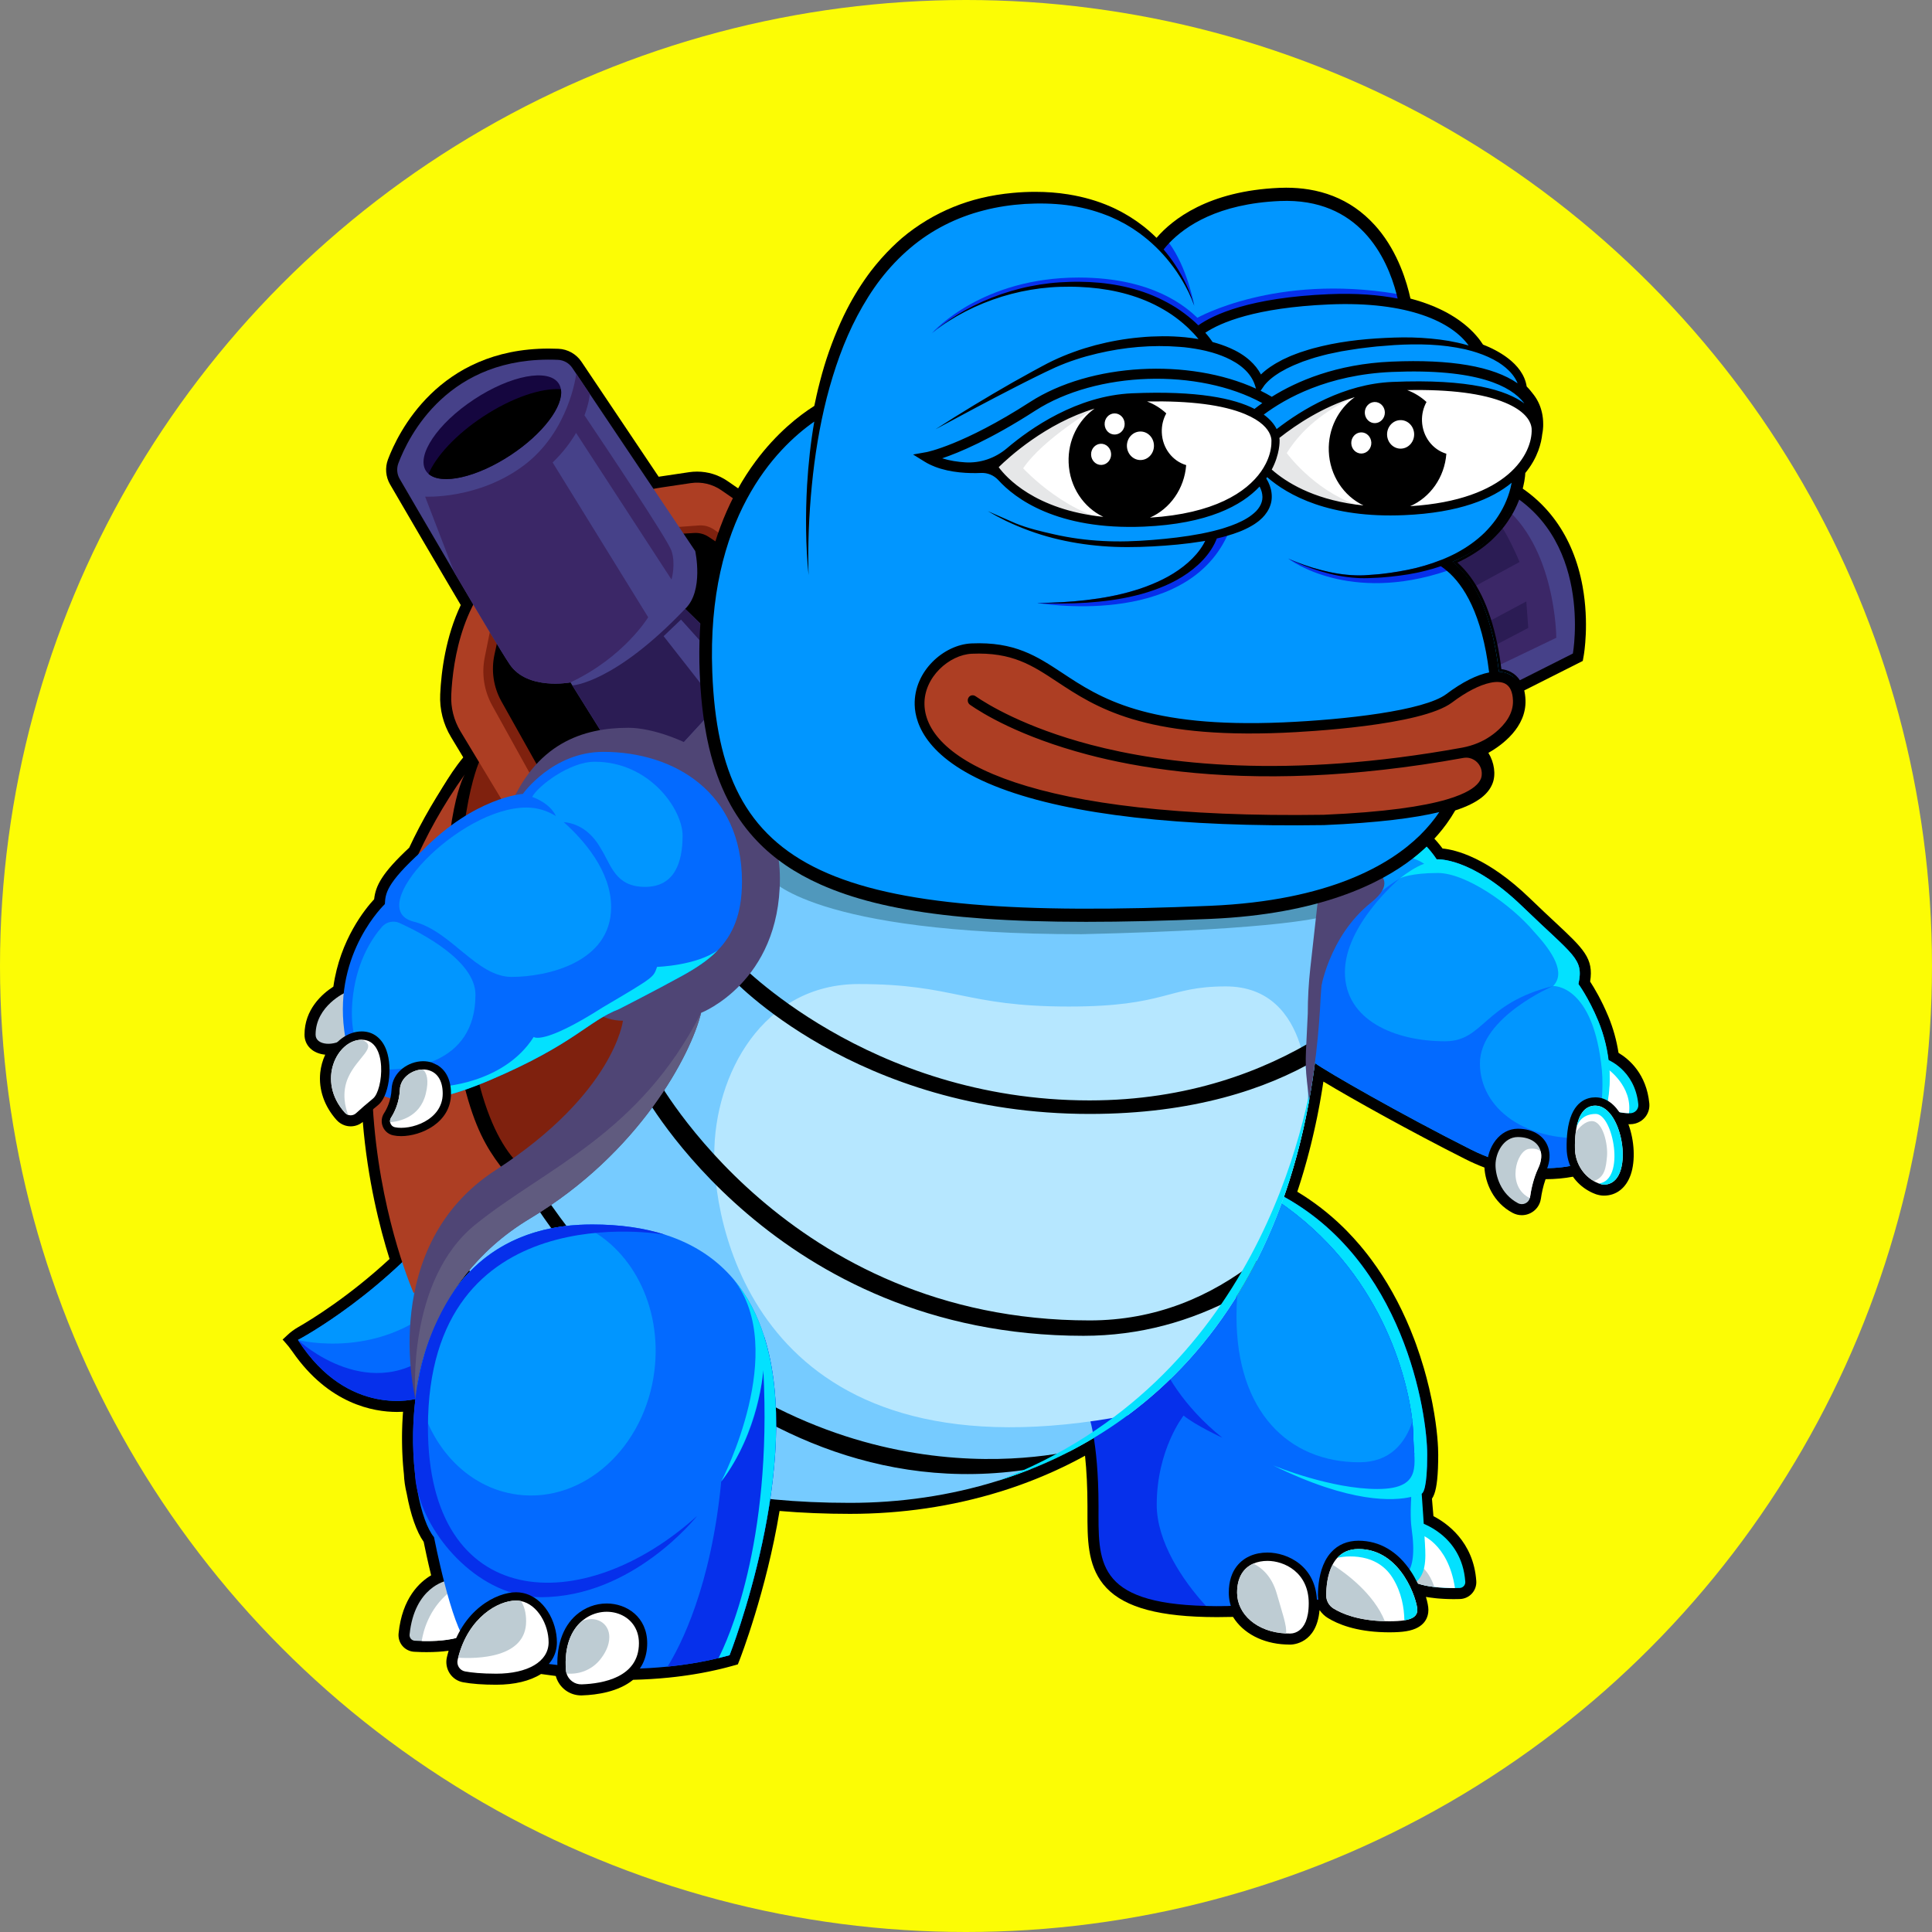 <?xml version="1.0" encoding="utf-8"?>
<!-- Generator: Adobe Illustrator 24.3.0, SVG Export Plug-In . SVG Version: 6.00 Build 0)  -->
<svg version="1.1" id="Layer_1" xmlns="http://www.w3.org/2000/svg" xmlns:xlink="http://www.w3.org/1999/xlink" x="0px" y="0px"
	 viewBox="0 0 1000 1000" style="enable-background:new 0 0 1000 1000;" xml:space="preserve">
<rect x="0" y="0" width="1000" height="1000" fill="#808080" stroke="none"/>
<style type="text/css">
	.st0{fill:#FCFC05;}
	.st1{fill:#76CBFF;}
	.st2{fill:#5098BC;}
	.st3{fill:#BECCD3;}
	.st4{fill:#FFFFFF;}
	.st5{fill:#036AFF;}
	.st6{fill:#0630EB;}
	.st7{fill:#0196FF;}
	.st8{fill:#03E1FF;}
	.st9{fill:none;}
	.st10{fill:#636BCE;}
	.st11{fill:#00FFFF;}
	.st12{fill:#B6E7FF;}
	.st13{fill:#AD3E23;}
	.st14{fill:#7F210E;}
	.st15{fill:#464189;}
	.st16{fill:#3B2767;}
	.st17{fill:#2B1C54;}
	.st18{fill:#15063F;}
	.st19{fill:#4F4575;}
	.st20{fill:#605B7F;}
	.st21{fill:#E6E7E8;}
</style>
<g>
	<circle class="st0" cx="500" cy="500" r="500"/>
	<g>
		<g>
			<path d="M853.68,571.1c-1.46-15.15-10.35-22.8-15.94-26.16c-1.01-6.5-2.78-12.84-5.28-18.86c-3.57-8.57-7.32-14.81-9.41-18.02
				c1.9-12.04-3.27-16.86-18.18-30.78c-3.7-3.45-7.89-7.36-12.98-12.28c-21.98-21.24-38.53-25.16-45.23-25.82
				c-13.83-18.62-34.77-23.92-41.51-25.18c-1.22-1.01-2.54-1.91-3.94-2.68c-2.18-1.2-5.17-2.84-88.15-5.02
				c-37.76-0.99-75.29-1.62-80.21-1.7l-85.42-20.9l-21.31-8.59c6.15-5.6,10.54-9.61,10.54-9.61l1.36-1.24l10.4-48.96l-44.15-47.18
				l-27.65-19.09c-4.67-3.23-10.15-4.93-15.83-4.93c-1.37,0-2.75,0.1-4.1,0.3l-14.76,2.2c-0.33,0.05-0.67,0.1-1.01,0.16L311,202.18
				v-0.01l-7.02-10.44v-0.01l-3.02-4.49c-2.67-3.99-7.13-6.5-11.92-6.7c-1.66-0.07-3.34-0.11-4.99-0.11
				c-57.23,0-78.18,43.94-83.24,57.41c-1.59,4.26-1.19,8.96,1.1,12.91c13.03,22.39,22.56,38.66,28.27,48.35
				c2.81,4.77,5.61,9.52,8.31,14.08c-7.77,16.39-10.08,34.12-10.64,46.18c-0.37,7.81,1.57,15.48,5.61,22.17l8.15,13.52
				c-0.42,1.17-0.83,2.43-1.24,3.78l-3.63-2.46l-0.81,1.14c-9.31,13.08-17.43,26.96-24.13,41.27
				c-14.1,13.17-17.38,19.65-18.14,26.67c-4.52,4.87-17.66,20.87-21.1,45.23c-5.84,3.77-14.94,11.76-14.94,24.87
				c0,5.67,4.33,9.77,10.72,10.36c-1.36,2.9-2.24,6.08-2.58,9.31c-0.9,8.74,2.12,17.46,8.51,24.56c1.12,1.23,2.53,2.16,4.11,2.7
				c1.01,0.34,2.07,0.52,3.14,0.52c2.29,0,4.5-0.8,6.27-2.27c2.48,29.99,8.8,54.89,13.85,70.92
				c-20.93,19.35-40.06,31.13-47.37,35.33c-2.01,1.15-3.87,2.53-5.53,4.09l-2.46,2.31l0.96,1.04c1.46,1.59,2.88,3.38,4.23,5.33
				c18.76,27.04,41.87,31.08,53.98,31.08c1.06,0,2.13-0.03,3.18-0.09c-0.02,0.21-0.03,0.35-0.03,0.36
				c-0.03,0.38-0.06,0.77-0.09,1.16c-0.02,0.28-0.08,1.23-0.08,1.23c-0.06,0.97-0.11,1.93-0.16,2.9c0,0-0.05,1.1-0.06,1.44
				c-0.01,0.32-0.05,1.66-0.05,1.66s-0.02,0.85-0.03,1.16c-0.01,0.32-0.01,0.64-0.02,0.98c0,0-0.02,1.41-0.02,1.83
				c0,0.38,0,0.75,0,1.12c0,0,0,1.17,0.01,1.67l0.02,1.24c0.01,0.51,0.02,1.02,0.03,1.52c0.01,0.4,0.02,0.79,0.03,1.18
				c0.02,0.52,0.04,1.04,0.06,1.56c0.01,0.37,0.03,0.75,0.05,1.11c0.03,0.54,0.05,1.07,0.08,1.6l0.06,1.03
				c0.03,0.56,0.07,1.11,0.11,1.66l0.07,0.95c0.05,0.61,0.1,1.22,0.15,1.81l0.07,0.75c0.08,0.8,0.16,1.59,0.24,2.37
				c0.12,3.22,0.61,6.61,1.46,10.09c2,10.97,5.11,19.8,8.77,24.95c0.58,2.87,1.98,9.59,3.86,17.33
				c-5.91,3.48-15.02,11.74-16.85,30.1c-0.23,2.33,0.5,4.68,2.01,6.46c1.51,1.77,3.72,2.87,6.06,3.01c1.27,0.07,2.54,0.13,3.77,0.16
				c0.85,0.02,1.77,0.03,2.72,0.03c4.16,0,7.96-0.24,11.34-0.72c-0.21,0.73-0.41,1.46-0.6,2.19c-0.1,0.41-0.21,0.82-0.3,1.23
				c-0.66,2.84-0.12,5.87,1.47,8.3c1.6,2.44,4.06,4.07,6.92,4.6c4.57,0.84,10.34,1.27,17.14,1.27c9.44,0,17.45-1.92,23.21-5.55
				c2.52,0.38,5.08,0.72,7.63,1.03c0.05,0.18,0.1,0.36,0.16,0.54c1.81,5.69,7.03,9.51,12.99,9.51c0.14,0,0.29,0,0.44-0.01
				c7.89-0.26,18.82-1.89,26.44-8.07c6.27-0.15,12.46-0.53,18.4-1.13c1.25-0.13,2.49-0.27,3.74-0.41c0.4-0.05,1.52-0.19,1.52-0.19
				c0.75-0.09,1.5-0.19,2.24-0.29c0.59-0.08,1.18-0.16,1.77-0.25c0.68-0.1,1.36-0.2,2.03-0.3l0.17-0.03
				c0.55-0.08,1.09-0.17,1.64-0.26c0.65-0.11,1.29-0.22,1.94-0.33l0.71-0.12c0.38-0.07,0.76-0.13,1.14-0.2
				c1.19-0.22,2.38-0.45,3.58-0.69c0.31-0.06,1.41-0.3,1.41-0.3c0.8-0.17,1.6-0.34,2.4-0.52c0.45-0.1,0.9-0.21,1.34-0.31l0.62-0.14
				c0.3-0.07,0.61-0.14,0.89-0.21c0.24-0.06,2.17-0.54,2.17-0.54c1.25-0.32,2.5-0.65,3.75-1l2.74-0.77l1.04-2.65
				c0.14-0.35,13.7-35.21,20.55-76.75c11.53,0.99,23.79,1.5,36.45,1.5c26.8,0,52.84-3.84,77.41-11.41h0.01l0.85-0.26l0.62-0.2
				c1.14-0.36,2.28-0.72,3.41-1.1c0.45-0.15,0.89-0.3,1.34-0.45l1.23-0.42c0.51-0.17,1.02-0.35,1.52-0.53
				c0.58-0.2,1.16-0.41,1.74-0.62l0.44-0.16c0.63-0.23,1.26-0.46,1.89-0.69c0.75-0.28,1.5-0.56,2.25-0.85
				c0.59-0.23,1.18-0.45,1.75-0.68l0.53-0.21c0.3-0.11,0.6-0.23,0.9-0.35c0.16-0.06,0.78-0.32,0.78-0.32
				c1.3-0.53,2.61-1.06,3.91-1.62l0.6-0.25c1.38-0.59,2.84-1.24,4.49-1.98l1.1-0.5c1.29-0.59,2.57-1.19,3.85-1.81l0.82-0.39
				c1.69-0.82,3.22-1.59,4.69-2.35l0.13-0.07c1.26-0.65,2.52-1.32,3.79-2c0,0,1.27-0.7,1.61-0.88c0.83,7.78,1.26,16.59,1.26,26.22
				l0,2.72c-0.03,14.04-0.06,27.3,8.14,37.55c8.75,10.93,25.61,16.32,53.06,16.98c1.77,0.04,3.62,0.07,5.5,0.07l0.59,0
				c2.55,0,5.26-0.04,8.05-0.11c5.18,8.43,15.27,13.75,27.17,14.27c0.6,0.03,1.2,0.05,1.81,0.05c0.16,0.01,0.36,0.02,0.59,0.02
				c1.42,0,13.67-0.51,15.19-17.72l0.16-0.02c1.08,1.58,2.48,2.92,4.09,3.92c5.15,3.18,14.42,7.05,29.36,7.42
				c0.82,0.03,1.66,0.04,2.51,0.04c3.57,0,6.42-0.18,8.72-0.56c10.02-1.62,11.52-7.64,11.52-11.09c0-1.61-0.47-4.02-1.28-6.69
				l0.27,0.05c0.45,0.08,0.91,0.16,1.44,0.23l0.27,0.04c1.02,0.15,2.07,0.28,3.12,0.38l0.26,0.03c0.41,0.04,0.82,0.08,1.23,0.11
				l0.53,0.04c0.31,0.02,0.63,0.05,0.93,0.06l0.76,0.05l0.71,0.04c0.32,0.02,1.45,0.06,1.46,0.06c0.38,0.01,1.4,0.04,1.41,0.04
				c0.43,0.01,0.84,0.01,1.23,0.02l1.46,0c0.92-0.01,1.75-0.02,2.54-0.04c2.37-0.07,4.64-1.12,6.22-2.88
				c1.59-1.76,2.4-4.11,2.23-6.46c-1.42-20.45-15.43-30.08-22.17-33.56l-0.52-6.06l-0.25-2.97c0.48-0.71,0.88-1.52,1.23-2.49
				c0.65-1.8,1.13-4.19,1.46-7.29c0.37-3.42,0.55-7.8,0.55-13.01c0-3.31-0.29-12.51-2.97-26.38c-0.14-0.71-0.28-1.42-0.43-2.15
				c-0.77-3.79-1.67-7.61-2.67-11.37c-0.41-1.57-0.86-3.19-1.33-4.8c-1.23-4.22-2.6-8.42-4.07-12.48c-0.31-0.85-0.62-1.7-0.95-2.56
				c-0.66-1.74-1.34-3.47-2.04-5.16c-5.51-13.36-12.34-25.55-20.29-36.24c-1.26-1.69-2.55-3.35-3.86-4.96
				c-0.67-0.82-1.34-1.63-2.03-2.44c-2.09-2.46-4.28-4.85-6.5-7.12c-0.76-0.77-1.52-1.54-2.3-2.3c-7.14-6.95-15.04-13.05-23.5-18.14
				l0.01-0.03c0.22-0.65,0.43-1.31,0.64-1.95c0.34-1.05,0.68-2.1,1.01-3.16c0.22-0.7,0.44-1.41,0.66-2.12
				c0.3-0.99,0.61-1.99,0.9-2.99l0.17-0.58c0.12-0.4,0.51-1.78,0.51-1.78c0.29-1,0.57-2.01,0.85-3.01c0,0,0.35-1.25,0.45-1.63
				l0.2-0.76c0.27-0.99,0.53-1.99,0.79-2.99c0.21-0.82,0.42-1.65,0.63-2.47l0.19-0.74c0.12-0.49,0.55-2.28,0.55-2.28
				c0.2-0.84,0.4-1.68,0.6-2.53c0,0,0.33-1.42,0.44-1.91l0.29-1.3c0.18-0.8,0.35-1.59,0.53-2.39c0.2-0.94,0.4-1.88,0.6-2.83
				l0.22-1.04c0.12-0.6,0.24-1.2,0.36-1.8c0.22-1.12,0.44-2.25,0.65-3.38c0,0,0.25-1.31,0.31-1.62c0.06-0.35,0.13-0.7,0.18-1
				c0.17-0.94,0.33-1.88,0.5-2.87l0.09-0.54c0.14-0.81,0.28-1.61,0.41-2.43c0.09-0.54,0.33-2.08,0.33-2.08
				c0.15-0.93,0.3-1.87,0.44-2.81c15.47,9.33,45.56,26.06,73.48,40.14c3.24,1.64,6.56,3.1,9.87,4.36c0.42,7.7,4.44,18.1,14.66,23.5
				c1.44,0.76,3.06,1.16,4.68,1.16c4.47,0,8.43-2.99,9.61-7.25c0.13-0.44,0.23-0.89,0.29-1.34c0.36-2.55,1.07-6.27,2.41-10.04
				c0,0,0,0,0,0c4.86,0,9.62-0.43,14.17-1.29c2.09,2.97,4.73,5.38,7.86,7.19c0.38,0.22,0.79,0.44,1.21,0.66
				c0.78,0.4,1.55,0.74,2.27,1.01l0.74,0.28l0.3,0.09h0.04c1.25,0.38,2.46,0.57,3.6,0.57c6.44,0,11.5-3.96,13.89-10.87
				c2.47-7.16,1.94-17.57-1.21-26.09c0.02,0,0.05,0,0.07,0c0.2,0.01,0.39,0.01,0.65,0.01c0,0,0,0,0,0c1.09,0,2.1-0.14,3.01-0.41
				C851.23,580.12,854.13,575.84,853.68,571.1z"/>
			<path d="M757.9,359.33l5.09-2.44l5.29,10.89l50.96-25.68l0.5-2.82c0.12-0.67,2.9-16.67-0.62-35.9
				c-4.75-25.98-18.76-45.36-40.5-56.06l-2.34-1.15l-55.72,23.37l3.86,7.94l-4.9,2.14L757.9,359.33z"/>
		</g>
		<path class="st1" d="M703.15,437.61c-2.68,3.38-5.61,8.95-8.41,16.7c-5.31,14.74-10.1,37.4-11.51,68.01
			c-0.31,5.04-0.7,10-1.17,14.87c0,0,0,0,0,0.01c0,0.01,0,0.04-0.01,0.07c-0.23,2.47-0.49,4.91-0.77,7.34
			c-0.04,0.3-0.07,0.61-0.11,0.92c-0.13,1.12-0.26,2.24-0.4,3.35c-0.89,7.1-1.95,14-3.17,20.71c-0.05,0.31-0.11,0.62-0.16,0.92
			c-5.72,31.15-14.95,58.34-26.89,81.87c-3.35,6.6-6.92,12.92-10.69,18.95c-15.66,25.13-34.78,45.38-56.1,61.18
			c-9.67,7.17-19.8,13.43-30.26,18.82c-6.47,3.33-13.07,6.34-19.78,9.02c-5.68,2.27-11.43,4.31-17.24,6.12h-0.01
			c-24.89,7.77-50.83,11.41-76.54,11.41c-113.62,0-140.54-39.85-140.54-39.85l-87.86-125.07l68.43,3.07l7.36-93.7l38.17-105.55
			l31.89-48.44l36.17-7.05l14.1,12.57l38.01,15.33l86.45,21.15c0,0,160.02,2.55,166.35,6.03
			C704.79,419.82,710.92,427.8,703.15,437.61z"/>
		<path class="st2" d="M398.46,454.61c0,0,21.63,28.93,161.32,28.93c105.92-2.4,125.52-9.2,125.52-9.2l-1.97-11.8
			c0,0-153.39-7.7-155.79-8.23c-2.4-0.54-109.04-21.45-109.04-21.45l-31.09-15.43L398.46,454.61z"/>
		<path class="st3" d="M239.47,846.77c-6.29,2.49-15.19,2.78-21.19,2.62c-1.37-0.04-2.58-0.09-3.58-0.15
			c-1.65-0.1-2.87-1.55-2.7-3.19c2.47-24.71,19.09-27.84,19.09-27.84c0.31,1.89,0.77,3.96,1.29,6.09
			C234.96,834.74,239.47,846.77,239.47,846.77z"/>
		<path class="st4" d="M239.47,846.77c-6.29,2.49-15.19,2.78-21.19,2.62c0.72-4.69,3.55-16.48,14.1-25.08
			C234.96,834.74,239.47,846.77,239.47,846.77z"/>
		<path class="st5" d="M236.3,622.14c0,0-1.27,23.91-4.73,48.79c-1.29,9.24-2.89,18.62-4.84,26.94
			c-2.82,12.04-6.37,21.9-10.81,26.04c0,0-35.58,10.42-61.69-30.33c-0.01-0.01-0.01-0.01-0.01-0.01s0,0,0.01-0.01
			C154.93,693.19,200.72,668.98,236.3,622.14z"/>
		<path class="st6" d="M226.73,697.88c-2.82,12.04-6.37,21.9-10.81,26.04c0,0-35.58,10.42-61.69-30.33
			C155.03,694.32,192.28,728.66,226.73,697.88z"/>
		<path class="st7" d="M236.3,622.14c0,0-1.27,23.91-4.73,48.79c-32.94,34.17-77.34,22.64-77.34,22.64l-0.01-0.02
			C154.93,693.19,200.72,668.98,236.3,622.14z"/>
		<path class="st8" d="M758.43,818.72c0.12,1.7-1.21,3.17-2.92,3.22c-0.72,0.01-1.52,0.03-2.42,0.04
			c-2.98,0.01-6.84-0.09-10.72-0.57c-4.46-0.53-8.93-1.54-12.09-3.39l1.52-10.58l1.74-12.05l1.08-7.51
			C734.62,787.88,756.71,794.1,758.43,818.72z"/>
		<path class="st4" d="M753.09,821.97c-6.41,0.03-16.91-0.5-22.81-3.96l3.26-22.63l1.39-1.28
			C734.93,794.11,749.48,798.36,753.09,821.97z"/>
		<path class="st3" d="M742.37,821.41c-4.46-0.53-8.93-1.54-12.09-3.39l1.52-10.58C734.47,809.12,739.93,813.41,742.37,821.41z"/>
		<path class="st4" d="M735.24,773.16l0.43,0.04C735.4,773.27,735.24,773.16,735.24,773.16z"/>
		<path class="st6" d="M735.24,773.16c2.71,33.24,5.12,43.64-7.88,48.37c-8.58,3.13-23.88,3.78-50.25,6.91
			c-21.67,2.26-39.02,3.13-52.91,2.79c-57.6-1.38-55.61-23.37-55.61-51.53c0-34.95-5.51-48.44-5.51-48.44
			c-10.12-38.01,13.18-148.36,87.82-118.32c3.9,1.57,7.63,3.3,11.2,5.16c64.79,33.84,76.62,113.52,76.62,134.82
			c0,17.51-2.11,20.01-3.04,20.27h-0.01C735.4,773.27,735.24,773.16,735.24,773.16z"/>
		<polygon class="st8" points="733.61,780.93 681.17,773.22 656.17,760.9 648.82,749.66 672.93,756.86 714.62,765.29 732.6,752.52 
					"/>
		<path class="st9" d="M712.91,770.71c-23.79,0-52.22-11.52-53.96-12.23c40.25,19.8,62.55,18.42,71.54,16.3
			c0.26-7.44,0.73-11.23,1.04-13.03C730.02,767.1,725.42,770.71,712.91,770.71z"/>
		<path class="st10" d="M732.24,818.93c-0.17,0.13-0.34,0.26-0.52,0.39C731.9,819.19,732.07,819.07,732.24,818.93z"/>
		<path class="st10" d="M734.43,816.67c-0.18,0.25-0.37,0.49-0.58,0.73C734.06,817.16,734.25,816.92,734.43,816.67z"/>
		<path class="st10" d="M732.98,818.3c-0.15,0.14-0.31,0.28-0.47,0.41C732.68,818.58,732.83,818.44,732.98,818.3z"/>
		<path class="st10" d="M733.7,817.57c-0.16,0.17-0.32,0.34-0.48,0.51C733.39,817.91,733.55,817.74,733.7,817.57z"/>
		<path class="st10" d="M728.26,821.17c-0.22,0.09-0.44,0.18-0.67,0.26C727.82,821.35,728.04,821.26,728.26,821.17z"/>
		<path class="st10" d="M731.45,819.51c-0.22,0.15-0.45,0.29-0.69,0.43C731,819.81,731.23,819.66,731.45,819.51z"/>
		<path class="st10" d="M735.48,776.06c0.02,0.22,0.04,0.44,0.06,0.66C735.51,776.5,735.5,776.28,735.48,776.06z"/>
		<path class="st10" d="M729.37,820.69c-0.23,0.11-0.46,0.22-0.7,0.32C728.91,820.9,729.14,820.79,729.37,820.69z"/>
		<path class="st10" d="M730.59,820.05c-0.29,0.17-0.6,0.33-0.92,0.49C729.99,820.38,730.3,820.22,730.59,820.05z"/>
		<path class="st10" d="M736.81,810.76c-0.05,0.28-0.11,0.55-0.18,0.82C736.69,811.31,736.75,811.04,736.81,810.76z"/>
		<path class="st10" d="M737.28,806.86c-0.02,0.35-0.05,0.69-0.08,1.02C737.23,807.55,737.25,807.21,737.28,806.86z"/>
		<path class="st10" d="M737,809.59c-0.04,0.26-0.08,0.51-0.12,0.76C736.92,810.1,736.96,809.85,737,809.59z"/>
		<path class="st10" d="M737.15,808.33c-0.03,0.27-0.06,0.54-0.09,0.81C737.1,808.88,737.13,808.61,737.15,808.33z"/>
		<path class="st10" d="M737.35,805.19c-0.01,0.47-0.03,0.93-0.06,1.38C737.32,806.12,737.34,805.66,737.35,805.19z"/>
		<path class="st10" d="M737.38,803.72c0,0.35-0.01,0.68-0.01,1.01C737.37,804.4,737.37,804.06,737.38,803.72z"/>
		<path class="st10" d="M736.22,813.09c-0.08,0.25-0.17,0.5-0.26,0.75C736.05,813.59,736.13,813.34,736.22,813.09z"/>
		<path class="st10" d="M735.41,815.06c-0.1,0.19-0.2,0.38-0.3,0.56C735.21,815.44,735.31,815.25,735.41,815.06z"/>
		<path class="st10" d="M735.82,814.15c-0.08,0.2-0.17,0.4-0.26,0.6C735.65,814.55,735.74,814.35,735.82,814.15z"/>
		<path class="st10" d="M736.57,811.85c-0.09,0.35-0.18,0.69-0.28,1.02C736.39,812.54,736.48,812.2,736.57,811.85z"/>
		<path class="st10" d="M735.72,778.97c0.01,0.16,0.03,0.31,0.04,0.46C735.75,779.28,735.74,779.13,735.72,778.97z"/>
		<path class="st10" d="M734.95,815.9c-0.13,0.21-0.27,0.42-0.41,0.62C734.68,816.31,734.82,816.11,734.95,815.9z"/>
		<path class="st10" d="M737.37,802.16c0,0.32,0.01,0.64,0.01,0.96C737.37,802.8,737.37,802.48,737.37,802.16z"/>
		<path class="st10" d="M736.69,790.31c0.03,0.36,0.06,0.72,0.09,1.07C736.75,791.03,736.72,790.67,736.69,790.31z"/>
		<path class="st10" d="M737,794.4c0.03,0.38,0.05,0.74,0.07,1.11C737.05,795.15,737.03,794.78,737,794.4z"/>
		<path class="st10" d="M736.85,792.39c0.03,0.36,0.05,0.72,0.08,1.08C736.91,793.11,736.88,792.75,736.85,792.39z"/>
		<path class="st10" d="M737.32,800.48c0.01,0.34,0.02,0.68,0.03,1.02C737.35,801.17,737.34,800.83,737.32,800.48z"/>
		<path class="st10" d="M737.25,798.56c0.02,0.43,0.04,0.86,0.06,1.27C737.29,799.42,737.27,798.99,737.25,798.56z"/>
		<path class="st10" d="M737.12,796.32c0.04,0.6,0.07,1.19,0.1,1.77C737.2,797.51,737.16,796.92,737.12,796.32z"/>
		<path class="st10" d="M736.52,788.23c0.03,0.33,0.06,0.66,0.08,0.98C736.57,788.89,736.55,788.56,736.52,788.23z"/>
		<path class="st11" d="M735.76,779.43c0.27,3.16,0.53,6.09,0.76,8.8C736.29,785.52,736.04,782.6,735.76,779.43z"/>
		<path class="st11" d="M736.29,812.87c-0.02,0.07-0.05,0.14-0.07,0.21C736.24,813.01,736.27,812.94,736.29,812.87z"/>
		<path class="st11" d="M735.56,814.74c-0.05,0.11-0.1,0.21-0.15,0.31C735.46,814.95,735.51,814.85,735.56,814.74z"/>
		<path class="st11" d="M737.37,803.11c0,0.2,0,0.41,0,0.6C737.38,803.52,737.38,803.32,737.37,803.11z"/>
		<path class="st11" d="M737.36,804.73c0,0.15,0,0.31-0.01,0.46C737.36,805.04,737.36,804.88,737.36,804.73z"/>
		<path class="st11" d="M737.3,799.83c0.01,0.22,0.01,0.44,0.02,0.65C737.32,800.27,737.31,800.05,737.3,799.83z"/>
		<path class="st11" d="M736.63,811.58c-0.02,0.09-0.04,0.18-0.06,0.27C736.59,811.76,736.61,811.67,736.63,811.58z"/>
		<path class="st11" d="M737.35,801.5c0.01,0.22,0.01,0.44,0.01,0.66C737.36,801.94,737.36,801.72,737.35,801.5z"/>
		<path class="st8" d="M731.07,735.78c0.35,3.16,0.49,5.66,0.49,7.34c0,6.72,1.42,13.48-0.03,18.63c-0.31,1.8-0.78,5.59-1.04,13.03
			c3.24-0.76,4.75-1.62,4.75-1.62s0.16,0.11,0.43,0.04h0.01c0.93-0.26,3.04-2.76,3.04-20.27c0-21.31-11.84-100.99-76.62-134.82
			l-1.26,3.13l0.01,0.01C715.08,657.85,728.56,713.45,731.07,735.78z"/>
		<path class="st11" d="M737.06,809.14c-0.02,0.15-0.04,0.3-0.06,0.45C737.02,809.44,737.04,809.29,737.06,809.14z"/>
		<path class="st11" d="M736.88,810.35c-0.02,0.14-0.05,0.27-0.07,0.41C736.83,810.63,736.86,810.49,736.88,810.35z"/>
		<path class="st11" d="M737.3,806.57c-0.01,0.1-0.01,0.2-0.02,0.3C737.28,806.76,737.29,806.67,737.3,806.57z"/>
		<path class="st11" d="M737.2,807.88c-0.01,0.15-0.03,0.3-0.04,0.45C737.17,808.18,737.19,808.04,737.2,807.88z"/>
		<path class="st11" d="M735.95,813.83c-0.04,0.11-0.09,0.21-0.13,0.31C735.87,814.04,735.91,813.94,735.95,813.83z"/>
		<path class="st11" d="M735.11,815.62c-0.05,0.09-0.1,0.19-0.16,0.28C735,815.8,735.05,815.71,735.11,815.62z"/>
		<path class="st11" d="M736.6,789.21c0.03,0.37,0.06,0.73,0.09,1.1C736.66,789.94,736.63,789.58,736.6,789.21z"/>
		<path class="st11" d="M729.67,820.54c-0.1,0.05-0.2,0.09-0.3,0.14C729.47,820.64,729.57,820.59,729.67,820.54z"/>
		<path class="st11" d="M736.77,791.38c0.03,0.34,0.05,0.68,0.08,1.01C736.83,792.05,736.8,791.72,736.77,791.38z"/>
		<path class="st11" d="M728.67,821c-0.13,0.06-0.27,0.11-0.41,0.17C728.4,821.12,728.54,821.06,728.67,821z"/>
		<path class="st11" d="M727.35,821.53c0.08-0.03,0.15-0.06,0.23-0.09C727.51,821.47,727.43,821.5,727.35,821.53L727.35,821.53z"/>
		<path class="st11" d="M735.53,776.72c0.06,0.76,0.13,1.51,0.19,2.25C735.66,778.24,735.6,777.48,735.53,776.72z"/>
		<path class="st11" d="M735.24,773.16c0.08,0.99,0.16,1.95,0.24,2.9C735.4,775.11,735.32,774.15,735.24,773.16z"/>
		<path class="st11" d="M730.76,819.95c-0.06,0.03-0.11,0.07-0.17,0.1C730.65,820.02,730.7,819.98,730.76,819.95z"/>
		<path class="st11" d="M734.54,816.52c-0.04,0.05-0.07,0.11-0.11,0.16C734.47,816.62,734.5,816.57,734.54,816.52z"/>
		<path class="st11" d="M733.86,817.4c-0.05,0.06-0.1,0.11-0.16,0.17C733.76,817.51,733.81,817.46,733.86,817.4z"/>
		<path class="st11" d="M737.07,795.52c0.02,0.27,0.04,0.54,0.05,0.8C737.11,796.06,737.09,795.78,737.07,795.52z"/>
		<path class="st11" d="M737.22,798.09c0.01,0.16,0.01,0.31,0.02,0.47C737.24,798.4,737.23,798.25,737.22,798.09z"/>
		<path class="st11" d="M736.93,793.46c0.02,0.32,0.05,0.63,0.07,0.94C736.98,794.1,736.95,793.78,736.93,793.46z"/>
		<path class="st11" d="M733.22,818.07c-0.08,0.08-0.16,0.15-0.24,0.22C733.06,818.22,733.14,818.15,733.22,818.07z"/>
		<path class="st11" d="M731.72,819.32c-0.09,0.07-0.18,0.13-0.28,0.19C731.54,819.45,731.63,819.38,731.72,819.32z"/>
		<path class="st11" d="M732.51,818.71c-0.09,0.08-0.18,0.15-0.27,0.22C732.33,818.86,732.42,818.79,732.51,818.71z"/>
		<path class="st5" d="M731.86,760.25c0.86-4.93-0.3-11.05-0.3-17.13c0-1.68-0.14-4.18-0.49-7.34c-2.52-22.33-16-77.93-70.24-114.53
			c-0.67-0.45-1.35-0.91-2.03-1.36l-5,4.04l-61.21,49.5c0,0-0.72,37.9,40.04,70.7c-0.52-0.24-13.65-6.27-20.01-11.44
			c0,0-13.9,17.57-13.9,46.18c0,18.97,13.21,38.98,25.47,52.35c13.88,0.34,31.23-0.53,52.91-2.79c26.37-3.13,41.67-3.79,50.25-6.91
			l-3.04-5.65c0,0,11.88-0.62,7.42-27.64c-0.86-5.22-1.36-9.95-1.24-13.45c-8.99,2.12-31.29,3.5-71.54-16.3
			c1.74,0.72,30.17,12.23,53.96,12.23c12.51,0,17.12-3.61,18.62-8.96c0.13-0.46,0.23-0.95,0.32-1.44c0.01-0.02,0.01-0.04,0.01-0.04
			L731.86,760.25z"/>
		<path d="M667.77,849.81c-0.22,0-0.4-0.01-0.55-0.02c-0.6,0-1.2-0.02-1.78-0.05c-17.03-0.74-29.42-11.42-29.42-25.39
			c0-12.34,6.89-17.19,11-18.98c2.66-1.17,5.7-1.77,9.02-1.77c10.31,0,25.64,6.99,25.64,26.26
			C681.69,849.25,669.2,849.81,667.77,849.81z"/>
		<path class="st4" d="M677.4,829.87c0,16.76-10.01,15.64-10.01,15.64c-0.59,0-1.17-0.01-1.73-0.04
			c-15.09-0.66-25.34-9.98-25.34-21.11c0-8.05,3.42-12.86,8.43-15.04c2.18-0.96,4.67-1.41,7.31-1.41
			C664.73,807.91,677.4,813.83,677.4,829.87z"/>
		<path class="st3" d="M665.66,845.46c-15.09-0.66-25.34-9.98-25.34-21.11c0-8.05,3.42-12.86,8.43-15.04
			c3.85,1.88,9.44,6.14,12.11,15.55C663.55,834.38,666.17,841.46,665.66,845.46z"/>
		<path class="st7" d="M731.07,735.78c-3.79,11.23-11.62,21.09-27.46,21.09c-36.79,0-63.61-26.35-63.61-75.56
			c0-27.39,7.31-46.14,13.8-57.37l5-4.04C714.74,656.47,728.53,713.18,731.07,735.78z"/>
		<path class="st12" d="M677.44,570.51c-14.03,76.3-49.01,128.88-93.68,162c-2.55,0.49-5.16,0.97-7.82,1.42
			C394.78,764.78,369.7,639,369.7,597.64c0-41.36,25.08-88.3,74.74-88.3s54.87,11.64,108.82,11.64c50.58,0,50.58-10.42,81.23-10.42
			c45.37,0,42.41,59.01,42.41,59.01S677.09,569.89,677.44,570.51z"/>
		<path d="M553.5,751.32c-6.47,3.33-13.07,6.34-19.78,9.02C374.03,785.7,274.62,619.89,274.62,619.89l5.35-3.88
			C384.81,771.37,515.95,758.77,553.5,751.32z"/>
		<path d="M650.54,652.38c-3.35,6.6-6.92,12.92-10.69,18.95c-23.35,12.45-49.64,20.08-79.03,20.08
			c-159.84,0-228.18-126.28-228.18-126.28l6.72-7.98c0,0,68.29,126.3,224.62,126.3C597.88,683.45,626.5,671.34,650.54,652.38z"/>
		<path d="M682.06,537.19c0,0.01,0,0.04-0.01,0.07c-0.23,2.47-0.49,4.91-0.77,7.34c-0.04,0.3-0.07,0.61-0.11,0.92
			c-0.13,1.12-0.26,2.24-0.4,3.35c-25.26,14.59-62.94,27.7-116.79,27.7c-121.39,0-185.97-70.92-185.97-70.92l2.86-8.78
			c0,0,68.14,72.7,183.1,72.7C615.05,569.57,654.25,554.23,682.06,537.19z"/>
		<path d="M212.98,439.63c0,0,14.66-35.12,29.37-50.45l2.61,10.73L212.98,439.63z"/>
		<path class="st13" d="M214.12,669.35c0,0-63.34-142.4,26.47-268.53c0,0-11.65,18.09-10.06,89.15c0.23,10.21,1.02,20.4,2.35,30.52
			c9.09,69.3,21.57,76.52,36.83,96.54"/>
		<path class="st14" d="M248.05,394.28c0,0-15.02,32.66-8.58,111.37s25.17,95.43,38.17,104.84l51.33-64.99l3.68-18.56l-51.9-94.65
			l-21.26-38.01H248.05z"/>
		<path class="st13" d="M265.83,424.12l-27.47-45.55c-3.44-5.7-5.1-12.29-4.79-18.94c0.84-17.89,5.96-53.13,32.26-70.55
			c14.6-9.67,26.66-17.04,35.85-22.4c12.66-7.38,26.6-12.26,41.09-14.42l14.76-2.2c5.55-0.83,11.21,0.49,15.83,3.68l27.14,18.74
			l41.69,44.55l-9.4,44.24c0,0-47.62,43.49-48.74,44.17c-1.12,0.69-76.21,20.51-76.21,20.51L265.83,424.12z"/>
		<path class="st14" d="M279.96,410.63l-25.2-45.47c-4.2-7.58-5.57-16.41-3.86-24.92l6.55-32.61l78.06-33.72l26.22-1.94
			c2.74-0.2,5.46,0.53,7.73,2.07l28.99,19.69l-4.9,67.54l-70.2,41.99L279.96,410.63z"/>
		<path d="M283.01,404.95l-23.45-41.88c-4.13-7.37-5.42-16-3.62-24.26l4.41-20.29l82.66-41.66l16.32-0.99
			c2.64-0.16,5.26,0.54,7.46,2.01l26.83,17.8l-6.21,60.77L283.01,404.95z"/>
		<path class="st15" d="M387.42,369.56l-45.98,28.2l-26.77-13.49l-19.41-31.06c0,0-22.28,4.29-31.47-9.4
			c-4.11-6.13-16.38-26.72-28.67-47.61c-11.75-19.98-23.54-40.23-28.25-48.33c-1.42-2.44-1.67-5.39-0.69-8.03
			c5.21-13.88,25.78-56.05,82.62-53.59c2.99,0.13,5.75,1.68,7.42,4.17l2.05,3.05c0,0,0,0,0,0.01l7.02,10.44c0,0,0,0,0,0.01
			l54.55,81.28c0,0,4.6,20.59-5.21,29.94l23.75,23.14L387.42,369.56z"/>
		<path class="st16" d="M298.17,224.07l49.4,75.91c0,0,2.3-7.97,0-14.87c-1.94-5.83-34.87-55-45.05-70.13
			c2.44-6.46,2.75-10.84,2.76-11.05c0-0.01,0-0.01,0-0.01l-7.02-10.44c-0.08,0.63-3.68,29.75-27.02,47.34
			c-23.6,17.78-51.19,16.24-51.19,16.24l15.06,39.14c12.3,20.89,24.56,41.48,28.67,47.61c9.19,13.69,31.47,9.4,31.47,9.4
			c27.79-13.07,40.25-33.72,40.25-33.72l-49.45-80.11C291.48,234.14,295.37,228.88,298.17,224.07z"/>
		<path class="st17" d="M296.25,354.79c0,0,21.69-1.07,58.38-39.65l23.76,23.14l4.77,16.5l-30.68-34.08l-8.99,8.58l28,35.76
			l-30.04,32.7l-26.77-13.49L296.25,354.79z"/>
		<path class="st18" d="M264.34,235.53c-17.63,11.64-35.83,15.65-42.52,9.76c-0.5-0.44-0.94-0.94-1.31-1.49
			c-5.24-7.95,5.87-24.54,24.83-37.05c18.96-12.52,38.58-16.21,43.83-8.27c0.59,0.89,0.97,1.9,1.15,3
			C291.82,210.11,281.17,224.42,264.34,235.53z"/>
		<path d="M264.34,235.53c-17.63,11.64-35.83,15.65-42.52,9.76c3.93-9.21,14.18-20.38,28.18-29.62
			c14.96-9.87,30.27-14.96,40.33-14.2C291.82,210.11,281.17,224.42,264.34,235.53z"/>
		<path class="st3" d="M178.98,513.63c0,0-15.63,6.9-15.63,21.92c0,5.67,9.81,6.28,15.63,1.53V513.63z"/>
		<path class="st8" d="M843.8,576.21c-0.21,0-0.43,0-0.65-0.01c-3.57-0.07-8.47-0.8-12.73-3.73c-0.06-0.04-0.14-0.09-0.2-0.14
			l0.92-24.22c0.43,0,15.1,5.32,16.85,23.54C848.22,574.1,846.26,576.2,843.8,576.21z"/>
		<path class="st4" d="M843.15,576.2c-3.57-0.07-8.47-0.8-12.73-3.73l1.69-19.19C832.1,553.28,845,562.16,843.15,576.2z"/>
		<path class="st7" d="M830.62,576.83c-0.06,0.23-0.11,0.45-0.17,0.68l-2.95,11.27l-2.95,11.29c0,0-26.98,13.18-63.46-5.21
			c-36.48-18.4-74.24-40.09-80.49-44.62c-3.5-2.53-2.22-29.73-0.41-53.18c1.42-18.42,3.15-34.53,3.15-34.53l17.98-40.33l1.26-2.83
			c0,0,26.33,3.35,41.05,25.42c0,0,17.49-1.58,44.3,24.32c26.81,25.91,31.93,26.93,29.07,40.21c0,0,5.3,7.19,10.19,18.95
			C833.55,543.66,834.68,560.7,830.62,576.83z"/>
		<path class="st8" d="M830.62,576.83l-2.19-0.26c0,0,1.63-12.67,0.72-22.48c-4.29-44.75-25.24-43.73-25.24-43.73
			c6.54-6.74,0-17.37-9.81-28c-11.85-14.1-35.3-30.5-49.87-30.5c-14.1,0-19.29,2.59-19.61,2.75c7.97-6.28,12.56-7.5,12.56-7.5
			c-19.24-13.18-56.95,9.5-56.95,9.5l21.08-34.4l1.26-2.83c0,0,26.33,3.35,41.05,25.42c0,0,17.49-1.58,44.3,24.32
			c26.81,25.91,31.93,26.93,29.07,40.21c0,0,5.3,7.19,10.19,18.95C833.55,543.66,835.14,560.83,830.62,576.83z"/>
		<path class="st5" d="M827.5,588.78l-2.95,11.29c0,0-26.98,13.18-63.46-5.21c-36.48-18.4-74.24-40.09-80.49-44.62
			c-3.5-2.53-2.22-29.73-0.41-53.18c8.99-10.91,27.87-32.47,44.45-42.45c-0.77,0.6-28.52,24.15-28.52,48.59
			c0,24.83,25.85,35.76,51.81,35.76c20.23,0,19.61-19.62,55.99-28.61c0,0-37.91,16.14-37.91,40.05
			C765.99,573.25,788.99,592.46,827.5,588.78z"/>
		<path d="M830.22,617.44c-1.06,0-2.19-0.19-3.38-0.57h-0.05l-0.74-0.28c-0.67-0.25-1.39-0.57-2.13-0.95
			c-0.39-0.2-0.77-0.41-1.14-0.62c-7.19-4.15-11.75-11.99-11.88-20.47c-0.06-3.23,0.08-6.28,0.43-9.03c0.08-0.63,0.18-1.32,0.31-2.1
			c0-0.03,0.03-0.17,0.08-0.42c2.41-13.07,9.83-15.02,14.04-15.02c11.41,0,18.47,15.41,18.47,29.68c0,5.13-0.99,9.61-2.85,12.95
			C838.93,615.02,834.96,617.44,830.22,617.44z"/>
		<path class="st4" d="M830.22,613.15c-0.8,0-1.7-0.21-2.65-0.57h-0.01c-0.55-0.21-1.12-0.46-1.7-0.76
			c-0.31-0.16-0.62-0.32-0.91-0.49c-5.97-3.44-9.65-9.89-9.76-16.83c-0.05-2.67,0.04-5.6,0.4-8.43c0.08-0.64,0.18-1.29,0.29-1.92
			c0,0,0.02-0.12,0.06-0.33c1.15-6.28,3.9-11.54,9.83-11.54C840.48,572.28,846.51,613.15,830.22,613.15z"/>
		<path class="st8" d="M830.21,613.15c-0.8,0-1.7-0.21-2.65-0.57c14-1.72,7.36-36.01-1.59-36.01c-7.83,0-9.69,5.81-10.03,7.25
			c1.15-6.28,3.9-11.54,9.83-11.54C840.48,572.28,846.51,613.15,830.21,613.15z"/>
		<path d="M787.72,627.56c-1.39,0-2.77-0.35-4.01-1c-10.28-5.43-13.93-16.1-13.93-23.58c0-9.06,6.36-18.75,15.84-18.75
			c8.35,0,14.51,4.17,16.07,10.9c0.81,3.46,0.25,7.39-1.61,11.34c-2.28,4.87-3.37,10.17-3.88,13.76c-0.04,0.34-0.12,0.73-0.24,1.1
			C794.94,625,791.56,627.56,787.72,627.56z"/>
		<path class="st3" d="M796.19,604.65c-2.48,5.29-3.68,10.99-4.24,14.98c-0.02,0.17-0.06,0.34-0.11,0.5
			c-0.69,2.6-3.68,3.93-6.13,2.64c-9.1-4.81-11.64-14.36-11.64-19.78c0-6.44,4.29-14.46,11.54-14.46c6.27,0,10.8,2.89,11.89,7.57
			C798.06,598.52,797.71,601.42,796.19,604.65z"/>
		<path class="st4" d="M796.19,604.65c-2.48,5.29-3.68,10.99-4.24,14.98c-0.02,0.17-0.06,0.34-0.11,0.5
			c-12.26-5.92-7.12-24.6-0.41-25.48c3.42-0.44,5.18,0.49,6.07,1.44C798.06,598.52,797.71,601.42,796.19,604.65z"/>
		<path class="st3" d="M831.77,598.69c-0.55,5.51-1.02,10.65-6.82,12.63c-5.97-3.44-9.65-9.89-9.76-16.83
			c-0.05-2.67,0.04-5.6,0.4-8.43c1.83-2.55,4.85-5.77,8.36-5.77C829.77,580.3,832.38,592.56,831.77,598.69z"/>
		<path class="st19" d="M403.67,454.77c0,53.64-40.77,69.48-40.77,69.48c-5.31,21.66-31.88,72.45-88.59,106.47
			s-59.29,93.41-59.29,93.41s0-0.01-0.01-0.04c-0.46-1.89-18.93-79.35,41.63-118.51c61.3-39.65,65.8-77.25,65.8-77.25
			c-43.74,0-59.67-107.9-59.67-107.9c13.9-35.96,39.23-43.73,62.53-43.73C348.6,376.71,403.67,401.13,403.67,454.77z"/>
		<path class="st5" d="M384.05,456.3c0,16.91-4.82,27.59-12.5,35.53c-0.01,0-0.01,0.01-0.01,0.01c-5.16,5.34-11.61,9.46-18.76,13.4
			c-13.43,7.4-32.39,17.07-32.39,17.07c-16.14,6.23-22.79,17.98-66.62,36.69c-9.7,4.13-18.55,7.17-26.51,8.93
			c-28,6.22-44.96-3.18-49.1-34.68c-5.31-40.47,21.05-65.3,21.05-65.3c0.31-5.21,0.31-10.42,19.31-27.59
			c27.29-27.89,52.11-29.43,52.11-29.43s15.33-21.77,41.69-21.77C349.1,389.18,384.05,410.23,384.05,456.3z"/>
		<path class="st7" d="M197.75,479.68c2.26-2.58,5.96-3.35,9.08-1.93c11.56,5.25,39.27,19.64,39.27,37.11
			c0,37.07-36.27,38.71-46.08,38.71c-9.81,0-20.74-12.03-17.22-38.97C185.17,496.57,192.89,485.22,197.75,479.68z"/>
		<path class="st7" d="M307.84,394.28c-13.19,0-29.44,12.67-32.4,18.19c0,0,9.1,2.93,12.33,9.97c-4.54-2.9-9.84-4.46-15.29-4.46h0
			c-34.95,0-84.91,52.42-58.35,59.06c19.47,4.87,32.6,28.61,50.69,28.61c18.09,0,51.5-7.36,51.5-36.17
			c0-18.79-14.47-34.98-24.54-43.96c4.49,0.36,13.03,2.61,19.23,13.71c5.31,8.38,7.36,19.82,22.89,19.82
			c15.53,0,19.41-13.08,19.41-26.57C353.29,419.01,336.3,394.28,307.84,394.28z"/>
		<path class="st8" d="M681.17,545.52c-14.86,127.69-84.29,195.84-164.69,220.93C650.66,715.04,676.64,580.38,681.17,545.52z"/>
		<path class="st15" d="M770.9,360.05l43.22-21.78c0,0,11.04-61.7-38.01-85.82l-47.74,20.03L770.9,360.05z"/>
		<path class="st16" d="M760.58,351.69l44.96-21.58c0,0-0.12-47.57-28.81-69.26l-49.45,21.65L760.58,351.69z"/>
		<polygon class="st17" points="768.97,336.57 791.03,325.01 790.01,311.31 763.64,325.41 		"/>
		<path class="st17" d="M756.08,307.43l30.45-16.55c0,0-7.26-17.32-12.23-22.06l-31.3,14.5L756.08,307.43z"/>
		<path class="st5" d="M377.61,856.74c-1.89,0.53-3.79,1.02-5.7,1.48c-8.69,2.1-17.56,3.53-26.39,4.42
			c-49.32,4.96-97.17-6.96-103.71-12.75c-7.97-7.05-17.17-54.26-17.17-54.26c-3.42-4.13-6.52-12.65-8.52-23.72
			c-0.53-2.93-0.98-6.05-1.34-9.31v-0.06l-0.01-0.01c-1.47-13.3-1.42-29,1.14-44.78c6.5-40.21,29.23-80.95,84.34-83.81
			c2.03-0.11,4.11-0.16,6.24-0.16c14.61,0,27.14,1.89,37.84,5.32c0.01,0.01,0.01,0.01,0.02,0.01c0.01,0,0.01,0,0.01,0
			c15.33,4.92,26.91,13.01,35.51,23.24c7.06,8.42,12.11,18.3,15.56,29.05C416.65,757.46,377.61,856.74,377.61,856.74z"/>
		<path class="st7" d="M338.72,709.57c-4.92,39.62-36.5,68.32-70.52,64.09c-27.08-3.37-47.55-26.59-52.28-55.9
			c6.5-40.21,29.23-80.95,84.34-83.81C326.36,644.89,342.92,675.74,338.72,709.57z"/>
		<path class="st6" d="M377.61,856.74c-10.49,2.93-21.32,4.81-32.09,5.9c6.71-10.79,22.54-41.31,27.79-95.82
			c0,0,24.62-28.85,22.12-75.42C416.65,757.46,377.61,856.74,377.61,856.74z"/>
		<path d="M300.82,876.12c-5.33,0-10-3.42-11.63-8.52c-0.29-0.89-0.47-1.83-0.55-2.77c-0.95-12.38,2.45-22.63,9.58-28.88
			c4.41-3.86,10.02-5.99,15.81-5.99c10.42,0,20.96,7.06,20.96,20.56c0,15.55-12.32,24.88-33.79,25.6
			C301.08,876.11,300.95,876.12,300.82,876.12z"/>
		<path class="st4" d="M330.71,850.51c0,17.82-18.94,20.95-29.64,21.31c-3.6,0.11-6.74-2.22-7.79-5.52
			c-0.19-0.58-0.31-1.18-0.36-1.81c-0.94-12.32,2.74-20.58,8.13-25.31C312.22,829.38,330.71,834.71,330.71,850.51z"/>
		<path class="st3" d="M315.38,847.37c0,4.36-2.16,8.36-4.69,11.55c-3.73,4.69-9.43,7.38-15.42,7.38h-1.99
			c-0.19-0.58-0.31-1.18-0.36-1.81c-0.94-12.32,2.74-20.58,8.13-25.31C308.24,835.96,315.38,839.9,315.38,847.37z"/>
		<path class="st8" d="M377.61,856.74c-1.89,0.53-3.79,1.02-5.7,1.48c4.21-8.15,27.96-58.49,23.19-149.05c0,0-2.25,32.1-21.77,57.63
			c0.76-1.47,34.81-67.71,6.52-104.45h0.01c7.06,8.42,12.11,18.3,15.56,29.05C416.65,757.46,377.61,856.74,377.61,856.74z"/>
		<path class="st6" d="M360.85,784.61c-0.51,0.65-33.31,42.09-80.92,42.09c-31.06,0-57.62-29.69-63.8-54.79
			c-0.79-3.2-1.25-6.33-1.34-9.31v-0.06l-0.01-0.01c-5.34-48.42,9.48-128.75,91.72-128.75c14.61,0,27.14,1.89,37.84,5.32
			c-2.03-0.36-122.84-21.46-122.84,99.71C221.49,834.46,301.59,838.15,360.85,784.61z"/>
		<path class="st20" d="M362.9,524.25c-5.31,21.66-31.88,72.45-88.59,106.47s-59.29,93.41-59.29,93.41s0-0.01-0.01-0.04
			c-0.13-1.67-4.61-61.48,31.1-90.31C282.33,604.56,330.79,587.19,362.9,524.25z"/>
		<path class="st8" d="M737.71,802.16c-0.31-7.74-1.94-30.43-1.94-30.43l-1.81-1.3l-0.49,3.49c-0.75,0.27-1.73,0.57-2.97,0.87
			c-0.2,1.94-0.64,10.82,0.11,16.06c3.87,27.02-6.29,25.03-6.29,25.03l3.04,5.65c0.08-0.03,0.16-0.06,0.24-0.09
			C737.39,819.04,738.01,809.89,737.71,802.16z"/>
		<path d="M181.52,581.57c-0.92,0-1.82-0.15-2.68-0.44c-1.34-0.46-2.55-1.25-3.5-2.3c-9.92-11.03-9.56-23.68-5.92-31.85
			c3.55-7.97,10.55-13.12,17.83-13.12c5.92,0,10.59,3.61,12.81,9.9c3.3,9.34,1.09,23.83-4.29,28.18c-3.24,2.62-6.8,5.8-8.63,7.47
			C185.58,580.81,183.59,581.57,181.52,581.57z"/>
		<path class="st4" d="M193.08,568.6c-3.08,2.49-6.49,5.51-8.82,7.63c-1.14,1.02-2.69,1.29-4.04,0.84c-0.63-0.21-1.22-0.59-1.7-1.12
			c-14.83-16.49-4.09-37.79,8.74-37.79C200.84,538.15,198.39,564.31,193.08,568.6z"/>
		<path class="st3" d="M180.22,577.07c-0.63-0.21-1.22-0.59-1.7-1.12c-14.83-16.49-4.09-37.79,8.74-37.79
			c8.9,3.55-2.3,8.89-7.05,19.56C176.61,565.79,178.89,573.7,180.22,577.07z"/>
		<polygon class="st19" points="353.99,384.1 371.48,365.06 377.68,395.15 370.33,400.82 		"/>
		<path class="st8" d="M371.54,491.84c-5.16,5.34-11.61,9.46-18.76,13.4c-13.43,7.4-32.39,17.07-32.39,17.07
			c-16.14,6.23-22.79,17.98-66.62,36.69c-9.7,4.13-18.55,7.17-26.51,8.93v-5.41c0,0,33.26-1.07,48.99-25.8c0,0,4.7,4.5,35.76-15.33
			c27.59-16.24,26.06-15.53,28.1-20.94C340.11,500.45,360.17,499.88,371.54,491.84z"/>
		<path d="M256.83,870.59c-6.72,0-12.4-0.42-16.88-1.24c-2.48-0.46-4.6-1.87-5.99-3.98c-1.38-2.11-1.84-4.73-1.27-7.19
			c0.08-0.36,0.18-0.75,0.27-1.14c6.06-23.98,24.15-32.89,34.14-32.89c1.19,0,2.35,0.12,3.46,0.36
			c11.05,2.26,17.69,14.76,17.69,25.54C288.26,862.53,275.92,870.59,256.83,870.59z"/>
		<path class="st4" d="M283.96,850.05c0-9.22-5.74-19.59-14.3-21.34c-0.83-0.18-1.68-0.26-2.56-0.26c-9.16,0-24.67,8.64-29.96,29.58
			c-0.09,0.37-0.19,0.74-0.27,1.12c-0.64,2.74,1.09,5.47,3.86,5.98c3.23,0.59,8.35,1.17,16.11,1.17
			C272.93,866.3,283.96,860.17,283.96,850.05z"/>
		<path class="st3" d="M272.32,839.17c0,19.25-25.71,19.44-35.18,18.85c5.29-20.94,20.81-29.58,29.96-29.58
			c0.88,0,1.73,0.09,2.56,0.26C271.33,831.26,272.32,834.78,272.32,839.17z"/>
		<path d="M207.62,588.06c-1.5,0-2.9-0.14-4.15-0.42c-2.76-0.6-4.92-2.68-5.64-5.42l-0.12-0.51l-0.02-0.11
			c-0.33-1.87,0.06-3.79,1.08-5.38c1.35-2.08,3.65-6.45,3.92-12.51c0.39-8.82,8.71-14.36,16.2-14.43h0.12
			c1.58,0,3.09,0.23,4.51,0.68l2.98,1.39c3.18,1.97,6.94,6.11,6.94,14.7C233.44,581.06,218.03,588.06,207.62,588.06z"/>
		<path class="st4" d="M229.15,566.04c0,13.98-16.96,19.12-24.76,17.41c-1.24-0.27-2.12-1.22-2.41-2.32
			c-0.02-0.09-0.04-0.18-0.06-0.27c-0.14-0.77,0-1.59,0.46-2.32c1.77-2.73,4.29-7.76,4.6-14.64c0.26-6.01,6.27-10.28,11.95-10.34
			c1.12-0.01,2.23,0.14,3.28,0.48v0.01C226.07,555.27,229.15,558.96,229.15,566.04z"/>
		<path class="st3" d="M220.36,566.2c-3.02,12.21-13.95,14.31-18.45,14.66c-0.14-0.77,0-1.59,0.46-2.32
			c1.77-2.73,4.29-7.76,4.6-14.64c0.26-6.01,6.27-10.28,11.95-10.34C220.84,555.31,222.17,558.9,220.36,566.2z"/>
		<path d="M719.09,843.46c-0.83,0-1.65-0.01-2.46-0.04c-14.63-0.37-23.67-4.12-28.66-7.21c-3.66-2.26-5.83-6.18-5.81-10.49
			c0.03-4.9,0.7-11.98,3.77-17.84c0.88-1.68,1.93-3.19,3.12-4.48c3.5-3.87,8.39-5.93,14.1-5.93c10.9,0,20.31,5.53,27.2,15.98
			c5.15,7.81,7.54,16.42,7.54,19.78c0,3.66-1.79,8.3-10.32,9.68C725.36,843.28,722.58,843.46,719.09,843.46z"/>
		<path class="st4" d="M733.61,833.24c0,3.08-2.2,4.71-6.71,5.44c-2.1,0.34-4.69,0.49-7.8,0.49c-0.78,0-1.54-0.01-2.3-0.04
			c-14.01-0.35-22.32-3.95-26.57-6.57c-2.36-1.46-3.79-4.03-3.78-6.82c0.02-4.13,0.55-10.66,3.28-15.86
			c0.67-1.29,1.49-2.5,2.47-3.57c2.46-2.72,5.97-4.54,10.94-4.54C725.53,801.77,733.61,828.75,733.61,833.24z"/>
		<path class="st3" d="M716.8,839.13c-14.01-0.35-22.32-3.95-26.57-6.57c-2.36-1.46-3.79-4.03-3.78-6.82
			c0.02-4.13,0.55-10.66,3.28-15.86C696.31,814.06,710.95,824.64,716.8,839.13z"/>
		<path class="st8" d="M733.61,833.24c0,3.08-2.2,4.71-6.71,5.44c-0.11-6.28-1.39-14.33-5.97-21.79
			c-9.4-15.33-28.72-10.59-28.72-10.59c2.46-2.72,5.97-4.54,10.94-4.54C725.53,801.77,733.61,828.75,733.61,833.24z"/>
		<path class="st19" d="M694.74,454.31c-5.31,14.74-10.1,37.4-11.51,68.01c-0.31,5.04-0.7,10-1.17,14.87c0,0,0,0,0,0.01
			c0,0.01,0,0.04-0.01,0.07c-0.23,2.47-0.49,4.91-0.77,7.34c-0.04,0.3-0.07,0.61-0.11,0.92c-0.13,1.12-0.26,2.24-0.4,3.35
			c-0.89,7.1-1.95,14-3.17,20.71l-1.15-10.16c-0.58-5.11-0.74-10.26-0.49-15.39l0.94-19.43c0-7.85,0.44-15.7,1.31-23.5l5.14-46.12
			L694.74,454.31z"/>
		<path class="st19" d="M683.41,513.02c0,0,3.98-28.11,26.4-45.97c21.89-17.44-16.4-22.49-16.4-22.49l-10.63,29.84L683.41,513.02z"
			/>
		<path d="M764.84,178.9c0,0,23.3,7.15,24.16,22.96l-9.26-2.24L764.84,178.9z"/>
		<g>
			<path d="M562.14,477.14c-19.97,0-37.34-0.54-53.08-1.66c-29.22-2.08-52.6-6.21-71.47-12.64c-4.48-1.52-8.79-3.21-12.82-5
				c-13.31-5.93-24.06-13.28-32.87-22.48c-5.23-5.46-9.81-11.67-13.59-18.43c-4.27-7.64-7.73-16.38-10.29-25.99
				c-0.72-2.7-1.39-5.54-1.98-8.44l-0.02-0.09c-0.12-0.59-0.23-1.18-0.34-1.78l-0.13-0.7c-1.13-5.96-2-12.39-2.59-19.11
				c-0.37-4.21-0.64-8.45-0.8-12.6c-0.56-14.5,0.14-28.41,2.06-41.34c0.04-0.28,0.21-1.34,0.21-1.34l0.07-0.47
				c0.08-0.51,0.16-1.03,0.24-1.53c4.18-24.99,13.03-46.75,26.31-64.68c10.87-14.66,22.45-23.7,30.43-28.76
				c0.28-1.39,0.6-2.82,0.95-4.37l0.1-0.49c0.05-0.21,0.09-0.43,0.14-0.64c0.53-2.34,1.11-4.73,1.73-7.1
				c1.44-5.56,2.97-10.64,4.69-15.53c1.9-5.39,3.86-10.28,5.97-14.97c1.08-2.41,2.13-4.6,3.21-6.7c3.65-7.12,7.85-13.83,12.47-19.94
				c3.43-4.47,7.15-8.67,11.07-12.5c1.71-1.67,3.34-3.17,4.98-4.59c4.02-3.41,8.41-6.54,13.05-9.32c8.68-5.19,18.05-9.03,27.87-11.4
				c5.24-1.27,10.78-2.18,16.47-2.7c2-0.19,4.01-0.33,5.98-0.42c1.94-0.09,3.87-0.13,5.75-0.13c5.86,0,11.54,0.43,16.88,1.29
				l0.36,0.06c7.77,1.26,15.03,3.37,21.58,6.25c1.22,0.49,2.42,1.1,3.59,1.69c0.33,0.17,1.19,0.6,1.19,0.6
				c0.12,0.06,0.24,0.12,0.36,0.18c0.25,0.12,0.48,0.24,0.71,0.37c0.33,0.18,0.65,0.37,0.98,0.56c0.29,0.17,0.58,0.34,0.87,0.5
				c0.33,0.19,0.61,0.36,0.9,0.52l0.46,0.27c0.4,0.23,0.79,0.46,1.17,0.71c0.35,0.23,1.16,0.76,1.16,0.76
				c1.23,0.79,2.47,1.6,3.65,2.51c0.23,0.17,0.47,0.35,0.72,0.53c0.52,0.38,1.06,0.77,1.59,1.2l2.21,1.82
				c0.07,0.06,0.13,0.11,0.18,0.16l0.08,0.07c1.35,1.15,2.69,2.39,4.07,3.76c8.2-9.51,26.75-24.29,63.54-25.87
				c1.2-0.05,2.39-0.08,3.56-0.08c4.02,0,7.94,0.3,11.65,0.9c8.89,1.43,16.95,4.61,23.96,9.44c3.65,2.52,7.08,5.54,10.2,8.97
				c0.7,0.77,1.27,1.42,1.8,2.06c10.35,12.42,14.89,27.56,16.73,36.02c1.98,0.52,3.94,1.1,5.84,1.73
				c19.32,6.37,28.1,16.41,31.72,22.1c6.56,2.53,20.71,9.35,22.59,21.67c1.33,1.32,2.42,2.7,3.51,4.12l0.07,0.08
				c0.25,0.33,0.49,0.65,0.71,0.98l0.07,0.1c0.22,0.32,0.39,0.59,0.56,0.86l0.16,0.26c0.14,0.24,0.28,0.47,0.41,0.71l0.16,0.3
				c0.12,0.23,0.24,0.46,0.35,0.69l0.15,0.3c0.11,0.23,0.22,0.47,0.32,0.71l0.11,0.25c0.12,0.29,0.23,0.57,0.34,0.85l0.05,0.13
				c0.12,0.31,0.23,0.64,0.33,0.96l0.03,0.11c0.09,0.3,0.17,0.56,0.25,0.83l0.08,0.31c0.06,0.21,0.11,0.42,0.16,0.62l0.08,0.35
				c0.04,0.19,0.08,0.37,0.12,0.55l0.07,0.38c0.03,0.18,0.06,0.35,0.09,0.52l0.06,0.38c0.03,0.17,0.12,0.86,0.12,0.86l0.05,0.5
				c0.02,0.21,0.06,0.7,0.06,0.7l0.03,0.39l0.03,0.77l0.02,0.91l0,0.45l-0.01,0.59l-0.01,0.27c-0.09,2.03-0.38,3.46-0.48,3.9
				c-0.43,4.15-2.15,12.1-8.76,20.08c-0.01,0.13-0.02,0.28-0.03,0.44l-0.11,1.32c-0.1,0.8-0.21,1.51-0.32,2.22l-0.06,0.4
				c-0.17,0.88-0.33,1.69-0.52,2.5l-0.03,0.15c-0.16,0.7-0.35,1.41-0.55,2.11c0,0-0.07,0.27-0.09,0.34
				c-0.93,3.26-2.19,6.47-3.75,9.53c-1.03,2.03-2.26,4.08-3.64,6.1c0,0-0.29,0.43-0.38,0.56c-0.44,0.63-0.89,1.26-1.36,1.87
				c-1.67,2.17-3.62,4.33-5.97,6.61l-0.27,0.26c-0.15,0.15-0.3,0.3-0.45,0.44c-4.57,4.18-9.96,7.8-16.04,10.77
				c-0.26,0.13-0.52,0.24-0.77,0.36c0,0-0.64,0.3-0.82,0.38c9.77,8.62,16.71,22.76,20.66,42.07c0.85,4.13,1.56,8.53,2.12,13.09
				c1.76,0.21,3.37,0.7,4.82,1.45c1.99,1.03,3.64,2.55,4.9,4.52c1.68,2.62,2.6,5.97,2.76,9.98c0.54,14.24-12.29,23.48-19.2,27.4
				c3.05,4.94,3.95,11.24,2.15,15.81c-1.07,2.75-2.89,5.11-5.56,7.23c-3.27,2.59-7.78,4.81-13.76,6.76
				c-1.33,2.33-2.83,4.65-4.46,6.9l-0.08,0.11c-2.6,3.58-5.59,7.06-8.88,10.34c-2.61,2.59-5.48,5.12-8.55,7.51
				c-16.59,12.93-48.19,28.84-104.5,31.27C602.49,476.64,581.36,477.14,562.14,477.14C562.15,477.14,562.15,477.14,562.14,477.14z"
				/>
			<path class="st7" d="M796.88,224.45L796.88,224.45c-0.4,3.98-2.06,11.88-8.76,19.81c-0.01,0.31-0.03,0.58-0.05,0.89
				c-0.03,0.44-0.07,0.88-0.12,1.3c-0.1,0.86-0.23,1.7-0.37,2.53c-0.31,1.67-0.68,3.31-1.15,4.92c-0.92,3.22-2.15,6.34-3.65,9.28
				c-1.5,2.95-3.27,5.72-5.24,8.32c-1.98,2.58-4.21,4.94-6.54,7.13c-4.74,4.33-10.09,7.78-15.69,10.52
				c-1.2,0.59-2.42,1.13-3.66,1.66c9.67,7.62,20.3,23.56,24.19,56.86c2.02,0.1,3.85,0.57,5.45,1.39c2.96,1.53,6.56,5.08,6.88,13.28
				c0.55,14.3-17.84,23.45-24.49,26.97c3.37,4.55,6.87,10.85,5.03,15.54c-1.62,4.15-4.35,8.34-17.6,12.57
				c-2.99,5.32-7.43,11.57-13.6,17.72c-16.08,15.99-47.09,34.76-110.64,37.49c-104.82,4.49-162.96-2.31-201.16-19.32
				c-20.84-9.29-34.61-20.79-44.57-38.63c-9.66-17.29-15.02-38.25-16.12-66.78c-3.39-88.18,40.07-121.87,59.15-133.81
				c0.41-2.03-0.55-7.16-0.08-9.18c1.73-7.6,3.79-15.13,6.39-22.47c2.58-7.35,5.55-14.57,9.1-21.5c3.55-6.92,7.67-13.55,12.34-19.73
				c4.72-6.15,10.01-11.84,15.85-16.86c11.74-9.96,25.71-16.89,40.32-20.42c7.3-1.77,14.74-2.74,22.19-3.07
				c7.45-0.34,14.94-0.04,22.34,1.13c7.38,1.17,14.68,3.17,21.59,6.21c1.75,0.7,3.41,1.63,5.11,2.45c0.85,0.41,1.65,0.93,2.48,1.38
				c0.81,0.48,1.65,0.92,2.44,1.45c1.59,1.05,3.21,2.03,4.71,3.2c0.76,0.57,1.55,1.1,2.28,1.7l2.21,1.81
				c1.85,1.58,3.62,3.26,5.32,5.02c7.84-9.69,26.04-24.96,63.51-26.56c20.95-0.9,37.78,6.09,50.01,20.78
				c10.37,12.44,14.8,27.54,16.62,36.27c25.77,6.49,35.41,19.9,38.44,25.75c3.15,1.35,6.18,2.97,9,5c1.29,0.96,2.56,1.95,3.71,3.1
				c1.17,1.12,2.27,2.33,3.2,3.68c1.15,1.65,2.13,3.5,2.69,5.46c2.68,1.91,4.95,4.04,6.77,6.42
				C799.35,213.8,796.96,224.1,796.88,224.45z"/>
			<path class="st6" d="M727.12,158.08l-39.58-3.76l-31.2,4.35l-19.17,4.56l-17.96,7.45l-18.42-13.27l-21.36-7.94l-21.94-2.1
				l-18.89,0.98l-13.71,2.6l-12.44,3.87l-9.54,4.35l-8.77,4.78l-3.28,2.22l-2.66,1.73l-2.48,1.87l-1.2,0.92
				c-0.43,0.36-0.88,0.7-1.31,1.07v0.02c-0.32,0.26-0.61,0.49-0.91,0.75c0.02-0.02,0.04-0.02,0.06-0.06
				c1.51-1.69,26.45-28.81,75.94-28.81c39,0,56.07,15.73,61.47,20.82c0,0,40.42-22.87,103.06-12.37c0.37,0.04,0.75,0.12,1.12,0.18
				L727.12,158.08z"/>
			<path class="st6" d="M618.16,158.23c-0.8-2.3-1.75-4.52-2.79-6.71l-0.06-0.9l-3.86-7.37l-6.74-9.16l-4.45-6.74l2.14-4.92
				c0.97,1.06,1.88,2.18,2.74,3.36C614.41,138.41,617.93,156.98,618.16,158.23z"/>
			<path class="st6" d="M749.94,295.15c-0.34,0.12-0.65,0.22-0.99,0.33c-50.66,17.01-80.89-5.39-82.23-6.41
				c2.74,1.28,5.57,2.34,8.42,3.36c2.87,1,5.76,1.89,8.7,2.63c5.85,1.53,11.83,2.52,17.83,2.71c3,0.14,5.98-0.08,9-0.33
				c1.49-0.14,3-0.22,4.49-0.39l4.49-0.57c5.94-0.88,11.88-1.95,17.64-3.68c2.91-0.85,5.77-1.83,8.59-2.95L749.94,295.15z"/>
			<path class="st6" d="M636.06,275.39c-0.28,0.65-0.56,1.28-0.86,1.91c-22.44,48.27-98.4,34.76-98.4,34.76
				c8.49-0.06,17.01-0.49,25.44-1.47c8.42-1,16.8-2.5,24.88-4.97c4.08-1.18,8.03-2.69,11.86-4.4c3.86-1.73,7.56-3.76,10.99-6.15
				c3.45-2.38,6.63-5.15,9.33-8.3c1.36-1.57,2.55-3.26,3.59-5.03c0.35-0.59,0.67-1.22,0.97-1.83c-0.48,0.08-0.95,0.18-1.45,0.26
				L636.06,275.39z"/>
			<path class="st13" d="M763.94,388.36c0,0,22.35-9.18,21.7-25.91c-0.66-17.23-17.29-14.77-35.54-1.03
				c-12.2,9.19-54.53,13.81-85.87,15.15c-119.81,5.14-107.51-43.19-161.31-40.88c-35.44,1.52-79.52,92.65,182.21,88.69
				c55.17-2.36,79.52-9.64,83.75-20.43C770.64,399.47,768.67,391.98,763.94,388.36z"/>
			<path class="st4" d="M794.88,221.97c0.37,9.66-7.76,39.84-68.16,42.43c-3.44,0.15-6.75,0.18-9.92,0.12
				c-52.41-1.01-67.97-28.9-67.97-28.9s29.62-31.69,67.79-35.42c0.01,0,0.02,0,0.02,0c1.36-0.14,2.73-0.23,4.1-0.29
				C779.92,197.37,794.51,212.29,794.88,221.97z"/>
			<path class="st4" d="M660.21,227.86c0.37,9.67-7.76,39.85-68.15,42.44c-3.43,0.15-6.72,0.18-9.88,0.12c0,0,0,0-0.01,0
				c-52.44-1-68.01-28.9-68.01-28.9s19.9-21.29,48.11-31.02c7.43-2.57,15.44-4.33,23.81-4.69
				C645.26,203.27,659.84,218.2,660.21,227.86z"/>
			<path class="st21" d="M582.16,270.42c-52.44-1-68.01-28.9-68.01-28.9s19.9-21.29,48.11-31.02c2.69,0.54,4.3,0.96,4.3,0.96
				s-26.52,15.58-36.98,30.93C529.58,242.39,554.11,269.04,582.16,270.42z"/>
			<path class="st21" d="M701.51,261.11c4.71,1.72,9.83,2.95,15.29,3.41c-36.08-0.69-54.7-14.13-62.8-22.44
				c0.41-0.68,0.78-1.35,1.13-2.01c1.83-3.58,2.72-7.05,2.93-10.04c0.06-0.72,0.06-1.41,0.04-2.07c-0.01-0.22-0.03-0.48-0.07-0.77
				c11.63-9.68,33.22-24.51,58.59-26.99c-1.59,0.36-7.96,1.94-16,5.55c-11.07,4.98-25.33,13.84-34.6,28.75
				C666.02,234.49,679.44,253.08,701.51,261.11z"/>
			<path d="M771.2,278.7c2.32-2.2,4.56-4.56,6.54-7.14c1.97-2.6,3.74-5.37,5.24-8.32c1.51-2.95,3.03-5.57,3.93-8.79
				c0.49-1.62,0.83-3.15,1.15-4.83c0.13-0.84,0.42-1.51,0.54-2.38c0.04-0.41-0.27-1.17-0.23-1.61c0.02-0.31,1.52-1.07,0.64-1.38
				c6.71-7.92,7.97-15.4,8.36-19.39c0.04-0.14,0.43-1.92,0.43-4.75c0-3.86-0.45-9.74-4.29-14.73c-1.82-2.38-3.3-4.66-5.98-6.57
				c-0.56-1.97-0.46-3.34-1.61-4.97c-0.94-1.36-2.3-3.76-3.47-4.89c-1.16-1.14-3.28-2.71-4.57-3.67c-2.81-2.02-7.17-4.05-10.32-5.41
				c-3.04-5.84-12.28-18.26-38.04-24.74c-1.82-8.73-6.35-23.42-16.71-35.86c-12.23-14.69-29.49-22.04-50.43-21.15
				c-37.47,1.61-55.92,16.22-63.76,25.9c-1.7-1.75-2.12-1.95-3.98-3.53l-2.22-1.92c-0.74-0.61-1.61-1.19-2.38-1.76
				c-1.51-1.16-2.08-1.78-3.68-2.84c-0.78-0.51-2.02-1.6-2.84-2.07c-0.82-0.45-2.28-1.04-3.14-1.46c-1.7-0.81-4-2.36-5.75-3.07
				c-6.89-3.05-13.93-4.57-21.3-5.75c-7.4-1.18-15.38-1.56-22.84-1.23c-7.45,0.35-14.84,1.3-22.15,3.07
				c-14.61,3.54-28.35,9.67-40.08,19.62c-5.83,5.01-11.86,11.31-16.59,17.47c-4.68,6.17-8.72,12.49-12.27,19.41
				c-3.56,6.95-6.63,14.53-9.22,21.86c-2.59,7.35-4.73,14.51-6.44,22.1c-0.47,2.03-1.66,4.95-2.07,6.97
				c-19.08,11.94-61.47,49.05-58.08,137.24c1.1,28.51,6.32,50.77,15.99,68.06c9.96,17.85,24.94,31.03,45.78,40.31
				c38.2,17.01,96.52,22.12,201.35,17.64c63.53-2.73,96.51-21.12,112.58-37.12c6.17-6.14,10.38-13.08,13.36-18.4
				c13.26-4.23,17.47-9.22,19.08-13.37c1.85-4.7,0.76-11.33-2.61-15.89c6.64-3.52,20.47-12.78,19.92-27.08
				c-0.31-8.2-4.8-11.7-7.75-13.24c-1.6-0.82-3.43-1.29-5.46-1.39c-3.88-33.31-14.28-49.23-23.94-56.84
				c1.23-0.54,2.39-1.06,3.6-1.65C761.1,286.45,766.47,283.02,771.2,278.7z M792.55,220.47c0.09,0.39,0.15,0.74,0.19,1.06
				c0.02,0.2,0.02,0.38,0.04,0.54c0.49,12.6-12.16,36.79-62.88,39.93c10.39-4.54,17.82-14.94,18.73-27.15
				c-7.04-2.09-12.29-8.75-12.61-16.85c-0.14-3.6,0.73-7.02,2.33-9.93c-2.9-2.68-6.28-4.78-9.99-6.15
				c22.24-0.44,39.28,1.75,50.72,6.52C789.05,212.59,791.85,217.52,792.55,220.47z M725.24,232.21c-3.86,0.18-7.12-3-7.29-7.08
				c-0.14-4.07,2.85-7.51,6.72-7.67c3.86-0.17,7.12,2.99,7.29,7.08C732.11,228.61,729.11,232.05,725.24,232.21z M788.64,208.35
				c0.11,0.16,0.24,0.31,0.36,0.47c-9.06-6.74-28.18-12.87-68.34-11.14c-25.07,1.08-46.7,14.21-59.87,24.42
				c-1.17-2.34-3.18-4.97-6.67-7.51c11.27-8.45,33.08-20.65,66.33-22.07C765.08,190.62,782.16,200.08,788.64,208.35z M662.32,227.77
				c-0.02-0.34-0.04-0.71-0.11-1.12c9.02-7.1,22.52-15.99,38.41-20.9c0.21-0.06,0.39-0.12,0.59-0.18
				c-8.48,6.04-13.88,16.44-13.43,28c0.48,12.58,7.77,23.2,17.95,28.04c-1.44-0.14-2.85-0.31-4.23-0.49
				c-22.29-3.1-35.82-11.52-43.25-18.07C662.47,235.08,662.34,228.43,662.32,227.77z M704.81,234.75c-2.85,0.11-5.27-2.22-5.39-5.25
				c-0.11-3.03,2.1-5.56,4.98-5.7c2.87-0.12,5.26,2.24,5.4,5.26C709.91,232.07,707.68,234.62,704.81,234.75z M706.42,213.76
				c-0.11-3,2.11-5.56,4.98-5.68c2.87-0.12,5.27,2.22,5.4,5.25c0.11,3.01-2.12,5.56-4.99,5.68
				C708.96,219.15,706.54,216.79,706.42,213.76z M553.12,239.47c0.48,12.6,7.76,23.2,17.97,28.06
				c-35.56-3.68-50.48-20.67-54.17-25.72c5.01-4.94,24.38-22.72,49.62-30.32C558.07,217.52,552.67,227.9,553.12,239.47z
				 M570.14,240.65c-2.85,0.11-5.27-2.22-5.39-5.25c-0.13-3.03,2.1-5.56,4.97-5.71c2.88-0.11,5.27,2.25,5.39,5.27
				C575.24,237.97,573.01,240.53,570.14,240.65z M571.76,219.68c-0.13-3.03,2.11-5.59,4.96-5.7c2.87-0.12,5.29,2.22,5.4,5.25
				c0.13,3-2.1,5.56-4.97,5.68C574.27,225.05,571.87,222.69,571.76,219.68z M521.19,232.01c-6.11,5.17-13.8,7.8-21.62,7.3
				c-3.84-0.24-8-0.85-11.9-2.09c8.64-2.91,24.85-9.63,48.11-24.62c31.87-20.56,84.59-22.08,117.59-3.95
				c-1.49,1.04-2.83,2.05-4.04,3c-10.51-5.39-29.43-9.53-63.33-8.08C557.45,204.8,533.39,221.65,521.19,232.01z M590.01,223.36
				c3.86-0.18,7.12,2.99,7.27,7.08c0.16,4.07-2.83,7.51-6.7,7.67c-3.86,0.18-7.12-3.01-7.29-7.08
				C583.14,226.96,586.14,223.52,590.01,223.36z M613.96,240.74c-7.04-2.08-12.31-8.75-12.61-16.85c-0.15-3.6,0.71-7.02,2.31-9.93
				c-2.88-2.68-6.26-4.78-9.96-6.16c22.24-0.41,39.28,1.75,50.72,6.53c8.4,3.5,11.7,7.55,12.95,10.52c0.37,0.89,0.58,1.67,0.67,2.32
				c0.04,0.3,0.06,0.55,0.07,0.79c0.02,0.65,0,1.36-0.06,2.07c-0.2,2.99-1.08,6.45-2.92,10.05c-0.34,0.65-0.71,1.32-1.12,2
				c-0.39,0.63-0.8,1.28-1.24,1.91c-7.62,10.89-24.51,21.87-57.56,23.93C605.6,263.38,613.03,252.97,613.96,240.74z M761.95,181.73
				c0.89,0.26,1.79,0.53,2.67,0.83c3.83,1.25,7.54,2.89,11.01,5.03c2.6,1.67,5.06,3.64,7.06,6.1c1.14,1.41,2.14,3,2.83,4.73
				c-12.67-8.79-34.53-12.57-65.27-11.24c-28.56,1.22-49.07,10.14-61.97,18.2c-1.87-1.12-3.78-2.14-5.78-3.13l1.62-2.32l0.16-0.26
				c0.09-0.11,0.17-0.24,0.28-0.37c0.23-0.26,0.43-0.53,0.66-0.77c0.5-0.51,0.94-1.04,1.52-1.54c0.54-0.47,1.07-0.98,1.66-1.42
				c0.59-0.43,1.15-0.92,1.77-1.32l1.88-1.24c0.62-0.44,1.31-0.75,1.96-1.12c0.65-0.37,1.3-0.74,1.97-1.1l2.05-0.97
				c0.69-0.31,1.36-0.67,2.07-0.94l2.11-0.85l2.12-0.87c0.71-0.25,1.44-0.49,2.16-0.72c1.46-0.47,2.89-1.02,4.36-1.42l4.43-1.2
				c1.47-0.44,3-0.69,4.48-1.02c1.51-0.31,3-0.65,4.51-0.94c3.04-0.47,6.06-1.02,9.11-1.44c3.05-0.35,6.11-0.79,9.18-1.08l9.22-0.73
				c6.14-0.37,12.31-0.49,18.44-0.19c3.08,0.14,6.13,0.43,9.18,0.81c3.03,0.41,6.07,0.92,9.07,1.59
				C759.64,181.12,760.8,181.42,761.95,181.73z M760.18,178.86c-0.37-0.12-0.77-0.22-1.15-0.34c-3.04-0.87-6.13-1.53-9.23-2.08
				c-3.1-0.51-6.24-0.94-9.36-1.2c-6.26-0.59-12.54-0.73-18.8-0.51c-12.5,0.41-25.03,1.52-37.39,4.43l-4.6,1.16
				c-1.55,0.39-3.05,0.92-4.58,1.39c-0.77,0.24-1.53,0.46-2.27,0.73l-2.25,0.84l-2.25,0.87c-0.77,0.29-1.47,0.67-2.22,1l-2.22,1.02
				c-0.73,0.38-1.44,0.79-2.15,1.18c-0.71,0.41-1.45,0.75-2.14,1.22l-2.09,1.35c-0.71,0.46-1.36,1.01-2.05,1.49
				c-0.67,0.49-1.3,1.09-1.96,1.65c-0.28,0.24-0.54,0.49-0.8,0.77c-1.45-2.74-3.4-5.11-5.56-7.08c-3.19-2.91-6.82-5.01-10.54-6.63
				c-2.93-1.27-5.91-2.28-8.93-3.08c-0.91-1.3-1.84-2.54-2.83-3.74c-0.3-0.37-0.61-0.72-0.94-1.08c7.86-5.25,25.82-13,64.17-14.65
				C729.08,155.83,751.65,166.83,760.18,178.86z M776.4,353.08c0.99,0.12,1.88,0.38,2.67,0.79c2.51,1.3,3.87,4.23,4.04,8.69
				c0.26,6.9-4.18,12.49-8.94,16.44c-1.83,1.51-3.78,2.83-5.85,3.97c-2.35,1.26-4.82,2.28-7.4,3.03c-1.32,0.39-2.68,0.71-4.04,0.97
				c-91.02,16.56-154.69,8.42-192.35-1.49c-34.22-9.01-53.62-21-59.6-25.13c-1.03-0.71-2.4-0.63-3.26,0.25
				c-1.17,1.24-0.95,3.23,0.37,4.17c6.26,4.37,25.78,16.52,60.87,25.8c26.1,6.9,64.49,12.98,115.58,10.8
				c23.62-1.02,49.95-3.82,79.05-9.09c0.04-0.01,0.09-0.01,0.13-0.01c1.88-0.31,3.73,0.09,5.27,1.02c2.61,1.55,4.34,4.54,3.99,7.96
				c-0.06,0.63-0.19,1.18-0.37,1.69c-1.07,2.72-4.1,5.69-10.9,8.48c-1.94,0.81-4.19,1.6-6.79,2.36c-12.18,3.58-32,6.59-63.76,7.95
				c-151.18,2.28-205.84-27.96-206.61-57.03c-0.37-14.21,12.89-25.81,24.53-26.33c20.81-0.89,31.13,5.92,44.2,14.56
				c19.87,13.11,44.59,29.45,117.12,26.34c11.75-0.51,71.26-3.63,87.22-15.65c7.37-5.56,14.31-9.08,19.76-10.21
				C773.22,352.98,774.93,352.88,776.4,353.08z M745.86,289.86c-2.81,1.12-5.68,2.1-8.58,2.95c-5.76,1.73-11.7,2.79-17.64,3.68
				l-4.49,0.57c-1.49,0.18-3,0.26-4.48,0.39c-3.02,0.26-6,0.47-9,0.34c-6-0.2-11.98-1.18-17.82-2.72c-2.95-0.74-5.84-1.63-8.7-2.63
				c-2.85-1.02-5.68-2.09-8.42-3.36c2.7,1.37,5.5,2.55,8.31,3.68c2.83,1.12,5.71,2.1,8.64,2.97c5.83,1.75,11.84,2.97,17.94,3.38
				c3.03,0.26,6.13,0.18,9.15,0.02c1.5-0.08,3.03-0.1,4.54-0.24l4.54-0.41c6.06-0.65,12.11-1.52,18.05-3.09
				c2.65-0.64,5.29-1.43,7.87-2.32c1.04,0.69,2.11,1.47,3.19,2.42c8.62,7.24,18.16,22.32,21.81,52.56
				c-6.32,1.22-13.93,5.01-22.13,11.19c-11.47,8.65-52.69,13.29-84.49,14.67c-70.97,3.03-94.96-12.8-114.23-25.55
				c-13.27-8.75-24.72-16.3-47.09-15.33c-14.25,0.61-29.84,14.33-29.39,31.8c0.26,9.98,6.41,28.88,44.65,43.26
				c36.49,13.7,92.73,20.09,167.17,18.98c28.13-1.2,47-3.68,59.72-6.73c-2.55,3.78-5.81,7.83-9.94,11.92
				c-15.48,15.22-46.86,33.92-108.52,36.58c-198.45,8.5-253.88-17.48-257.84-120.87c-3.08-79.68,33.08-116,52.79-129.76
				c-1.88,10.89-3.08,21.91-3.73,32.94c-0.43,7.75-0.62,15.54-0.5,23.28c0.11,7.77,0.48,15.51,1.28,23.22
				c-0.46-15.5,0.17-30.96,1.68-46.29c1.49-15.36,3.96-30.58,7.71-45.4c3.82-14.78,8.83-29.25,15.87-42.55
				c3.53-6.62,7.47-13.02,11.99-18.9c4.54-5.86,9.61-11.24,15.16-15.96c11.12-9.52,24.31-16.12,38.26-19.65
				c6.97-1.82,14.12-2.87,21.33-3.34c7.19-0.41,14.42-0.31,21.55,0.59c7.15,0.9,14.18,2.69,20.9,5.33c1.72,0.61,3.33,1.45,4.99,2.18
				c0.84,0.33,1.62,0.82,2.42,1.24c0.82,0.41,1.65,0.81,2.42,1.28c1.54,0.96,3.15,1.82,4.63,2.9c0.77,0.51,1.53,1.01,2.27,1.56
				l2.2,1.67c5.81,4.51,11.01,9.93,15.48,15.99c2.24,3.03,4.27,6.24,6.07,9.58c0.67,1.2,1.31,2.44,1.92,3.68
				c1.04,2.19,1.99,4.41,2.79,6.71c-2.07-7.43-5.49-14.41-9.66-20.83c-1.88-2.9-3.99-5.68-6.22-8.31c0.82-1.04,1.77-2.15,2.87-3.3
				c8.4-8.83,25.35-20.41,57.31-21.79c41.11-1.75,55.45,29.35,60.37,48.09c0.22,0.83,0.41,1.63,0.59,2.4
				c-9.72-1.9-21.44-2.87-35.58-2.26c-40.92,1.75-59.69,10.54-67.59,16.13c-0.99-0.97-2-1.91-3.04-2.81
				c-2.72-2.36-5.6-4.51-8.58-6.43c-3.02-1.89-6.14-3.56-9.33-5.04c-12.83-5.87-26.79-8.16-40.49-8.28c-3.45-0.04-6.9,0.1-10.3,0.3
				c-3.45,0.21-6.87,0.63-10.26,1.14c-3.39,0.57-6.76,1.2-10.11,2.05c-3.33,0.84-6.63,1.81-9.89,2.93
				c-6.5,2.26-12.83,5.05-18.89,8.41c-5.18,2.93-10.19,6.19-14.83,10.05l-0.54,0.41l-0.77,0.64c-0.15,0.12-0.28,0.24-0.43,0.36
				c0.14-0.1,0.28-0.21,0.43-0.34c5.09-4.13,10.69-7.53,16.41-10.52c6.12-3.16,12.48-5.72,18.98-7.75c3.26-1,6.56-1.85,9.87-2.57
				c3.32-0.71,6.65-1.26,10.01-1.69c3.37-0.39,6.74-0.69,10.11-0.79c3.39-0.08,6.76-0.12,10.13,0.04
				c13.47,0.55,26.94,3.27,39.01,9.26c3,1.52,5.92,3.18,8.71,5.07c2.78,1.91,5.42,4.01,7.9,6.29c0.34,0.31,0.67,0.63,1.01,0.97
				c1.77,1.69,3.45,3.5,4.99,5.41c-2.29-0.39-4.58-0.71-6.87-0.94c-3.93-0.36-7.84-0.57-11.75-0.53c-3.91,0.04-7.82,0.19-11.72,0.59
				c-7.77,0.69-15.48,2.07-23.06,4.05c-3.76,1.02-7.52,2.15-11.22,3.53c-3.68,1.32-7.32,2.85-10.88,4.54l-2.66,1.32l-2.59,1.37
				c-1.72,0.91-3.43,1.83-5.14,2.78c-3.43,1.87-6.84,3.78-10.22,5.68c-13.55,7.75-26.91,15.81-40.03,24.3
				c13.71-7.37,27.42-14.73,41.24-21.8c3.45-1.77,6.91-3.53,10.39-5.24c1.73-0.87,3.46-1.71,5.21-2.55
				c1.73-0.84,3.48-1.65,5.21-2.44c3.48-1.53,7.05-2.93,10.67-4.09c3.6-1.22,7.29-2.2,10.97-3.08c14.01-3.33,28.52-4.61,42.76-3.46
				c0.79,0.06,1.55,0.11,2.33,0.19c3.73,0.41,7.43,1.02,11.08,1.85c0.21,0.06,0.43,0.09,0.64,0.17c1.79,0.44,3.54,0.93,5.27,1.52
				c1.58,0.53,3.13,1.14,4.66,1.81c3.35,1.52,6.54,3.36,9.18,5.76c2.66,2.38,4.73,5.31,5.77,8.63l0.52,1.7
				c-34.57-15.85-85.52-13.39-116.99,6.92c-34.6,22.3-53.46,25.92-53.64,25.94l-6.87,1.22l6.02,3.73c1.56,0.97,3.22,1.77,4.94,2.44
				l0.31,0.14c8.23,3.2,17.71,3.52,23.93,3.24h0.08c3.33-0.14,6.55,1.2,8.88,3.73c8.42,9.26,30.06,25.98,75.36,24.05
				c33.1-1.44,50.59-10.89,59.84-20.75c0.49,0.91,0.84,1.83,1.1,2.75c0.46,1.77,0.54,3.56,0,5.25c-0.5,1.67-1.51,3.27-2.83,4.68
				c-0.72,0.67-1.39,1.37-2.22,1.95c-0.41,0.29-0.78,0.63-1.21,0.9l-1.29,0.83c-3.48,2.14-7.41,3.68-11.42,4.95
				c-2.01,0.69-4.06,1.18-6.11,1.72c-2.07,0.49-4.13,0.96-6.22,1.37c-8.36,1.61-16.86,2.57-25.38,3.25
				c-8.55,0.69-17.07,1-25.59,0.53c-8.52-0.44-17.01-1.57-25.36-3.48c-6.69-1.52-13.31-3.05-19.71-5.64l-14.46-6.34
				c3.03,1.8,6.13,3.45,9.27,4.99c7.86,3.76,16.06,6.79,24.48,8.95c8.4,2.15,16.99,3.52,25.61,4.19c8.64,0.69,17.34,0.59,25.95,0.14
				c8.62-0.47,17.24-1.22,25.83-2.63c0.5-0.08,0.97-0.18,1.45-0.26c-0.3,0.61-0.62,1.24-0.97,1.83c-1.04,1.77-2.23,3.45-3.59,5.03
				c-2.7,3.15-5.89,5.92-9.33,8.3c-3.43,2.4-7.13,4.42-10.99,6.15c-3.84,1.71-7.79,3.23-11.87,4.41
				c-8.08,2.47-16.47,3.97-24.88,4.97c-8.44,0.99-16.95,1.42-25.45,1.48c8.5,0.37,17.03,0.41,25.56-0.14
				c8.51-0.57,17.04-1.63,25.41-3.71c4.21-0.99,8.35-2.32,12.41-3.9c4.06-1.57,8.05-3.5,11.82-5.84c3.78-2.36,7.38-5.15,10.54-8.52
				c1.59-1.67,3.05-3.5,4.34-5.49c0.65-1,1.24-2.04,1.81-3.14c0.28-0.55,0.54-1.1,0.78-1.7c0.11-0.29,0.22-0.59,0.34-0.9
				c0,0,0.01-0.02,0.01-0.04c1.81-0.43,3.6-0.84,5.39-1.39c0.02,0,0.04-0.02,0.06-0.02c4.23-1.22,8.45-2.73,12.46-5.05l1.51-0.91
				c0.49-0.29,0.95-0.69,1.45-1.02c0.97-0.64,1.87-1.53,2.76-2.34c1.75-1.77,3.29-3.97,4.15-6.59c0.92-2.63,0.86-5.56,0.24-8.18
				c-0.34-1.3-0.78-2.54-1.36-3.72c-0.28-0.57-0.59-1.14-0.93-1.69c-0.04-0.06-0.08-0.12-0.11-0.18c0.15-0.21,0.31-0.44,0.47-0.65
				c10.66,9.3,32.09,21.34,70.91,19.66c28.63-1.22,45.6-8.45,55.64-16.77c-0.17,0.91-0.36,1.81-0.58,2.68
				c-0.72,2.93-1.75,5.78-3.02,8.51c-1.28,2.74-2.81,5.33-4.54,7.79c-1.75,2.44-3.73,4.7-5.83,6.82c-4.31,4.21-9.24,7.67-14.53,10.5
				C751.31,287.54,748.62,288.78,745.86,289.86z"/>
		</g>
	</g>
</g>
</svg>
